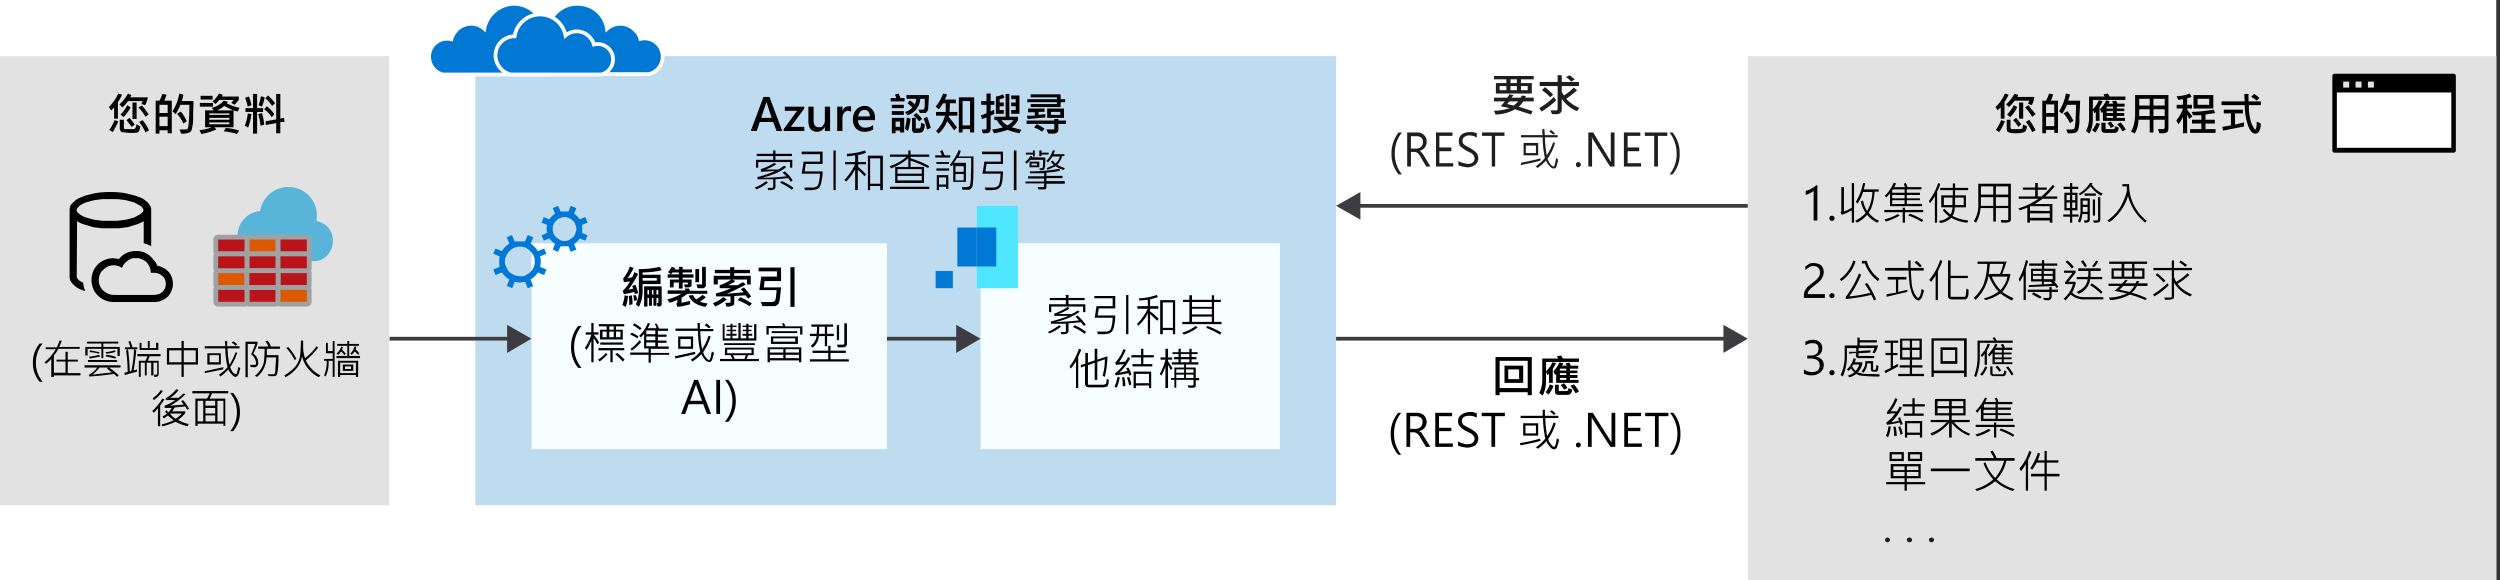 <svg xmlns="http://www.w3.org/2000/svg" xmlns:xlink="http://www.w3.org/1999/xlink" viewBox="0 0 668 155"><rect x="0" y="0" width="668" height="155" fill="#333333" stroke="none"/><defs><symbol id="a" viewBox="0 0 49.9 49.9"><path d="M19.5,39.9a12,12,0,0,0,13.7,9.9,11.9,11.9,0,0,0,10-11.9,16.4,16.4,0,0,0-.2-2.2,8.2,8.2,0,0,0,6.9-8.3c0-4.6-3.5-8.4-7.7-8.4H20.3A10.5,10.5,0,0,0,10.1,29.6,10.3,10.3,0,0,0,19.5,39.9Z" fill="#59b4d9"/><path d="M15,22a.9.9,0,0,0-1,1v5a.9.9,0,0,0,1,1H26a.9.9,0,0,0,1-1V23a.9.9,0,0,0-1-1Z" fill="#dd5900"/><path d="M26,28V23H15v5H26m0,2H15a2,2,0,0,1-2-2V23a2,2,0,0,1,2-2H26a2,2,0,0,1,2,2v5A2,2,0,0,1,26,30Z" fill="#a0a1a2"/><path d="M28,22a.9.9,0,0,0-1,1v5a.9.9,0,0,0,1,1H39a.9.9,0,0,0,1-1V23a.9.9,0,0,0-1-1Z" fill="#ba141a"/><path d="M39,28V23H28v5H39m0,2H28a2,2,0,0,1-2-2V23a2,2,0,0,1,2-2H39a2,2,0,0,1,2,2v5A2,2,0,0,1,39,30Z" fill="#a0a1a2"/><path d="M2,22a.9.9,0,0,0-1,1v5a.9.9,0,0,0,1,1H13a.9.9,0,0,0,1-1V23a.9.9,0,0,0-1-1Z" fill="#ba141a"/><path d="M13,28V23H2v5H13m0,2H2a2,2,0,0,1-2-2V23a2,2,0,0,1,2-2H13a2,2,0,0,1,2,2v5A2,2,0,0,1,13,30Z" fill="#a0a1a2"/><path d="M15,15a.9.9,0,0,0-1,1v5a.9.9,0,0,0,1,1H26a.9.9,0,0,0,1-1V16a.9.9,0,0,0-1-1Z" fill="#ba141a"/><path d="M26,21V16H15v5H26m0,2H15a2,2,0,0,1-2-2V16a2,2,0,0,1,2-2H26a2,2,0,0,1,2,2v5A2,2,0,0,1,26,23Z" fill="#a0a1a2"/><path d="M2,8A.9.9,0,0,0,1,9v5a.9.9,0,0,0,1,1H13a.9.9,0,0,0,1-1V9a.9.9,0,0,0-1-1Z" fill="#dd5900"/><path d="M13,14V9H2v5H13m0,2H2a2,2,0,0,1-2-2V9A2,2,0,0,1,2,7H13a2,2,0,0,1,2,2v5A2,2,0,0,1,13,16Z" fill="#a0a1a2"/><path d="M2,15a.9.9,0,0,0-1,1v5a.9.9,0,0,0,1,1H13a.9.9,0,0,0,1-1V16a.9.9,0,0,0-1-1Z" fill="#ba141a"/><path d="M13,21V16H2v5H13m0,2H2a2,2,0,0,1-2-2V16a2,2,0,0,1,2-2H13a2,2,0,0,1,2,2v5A2,2,0,0,1,13,23Z" fill="#a0a1a2"/><path d="M15,1a.9.9,0,0,0-1,1V7a.9.9,0,0,0,1,1H26a.9.9,0,0,0,1-1V2a.9.9,0,0,0-1-1Z" fill="#ba141a"/><path d="M26,7V2H15V7H26m0,2H15a2,2,0,0,1-2-2V2a2,2,0,0,1,2-2H26a2,2,0,0,1,2,2V7A2,2,0,0,1,26,9Z" fill="#a0a1a2"/><path d="M28,8a.9.9,0,0,0-1,1v5a.9.9,0,0,0,1,1H39a.9.9,0,0,0,1-1V9a.9.9,0,0,0-1-1Z" fill="#ba141a"/><path d="M39,14V9H28v5H39m0,2H28a2,2,0,0,1-2-2V9a2,2,0,0,1,2-2H39a2,2,0,0,1,2,2v5A2,2,0,0,1,39,16Z" fill="#a0a1a2"/><path d="M28,15a.9.9,0,0,0-1,1v5a.9.9,0,0,0,1,1H39a.9.9,0,0,0,1-1V16a.9.9,0,0,0-1-1Z" fill="#ba141a"/><path d="M39,21V16H28v5H39m0,2H28a2,2,0,0,1-2-2V16a2,2,0,0,1,2-2H39a2,2,0,0,1,2,2v5A2,2,0,0,1,39,23Z" fill="#a0a1a2"/><path d="M15,8a.9.9,0,0,0-1,1v5a.9.9,0,0,0,1,1H26a.9.9,0,0,0,1-1V9a.9.9,0,0,0-1-1Z" fill="#ba141a"/><path d="M26,14V9H15v5H26m0,2H15a2,2,0,0,1-2-2V9a2,2,0,0,1,2-2H26a2,2,0,0,1,2,2v5A2,2,0,0,1,26,16Z" fill="#a0a1a2"/><path d="M28,1a.9.9,0,0,0-1,1V7a.9.9,0,0,0,1,1H39a.9.9,0,0,0,1-1V2a.9.9,0,0,0-1-1Z" fill="#dd5900"/><path d="M39,7V2H28V7H39m0,2H28a2,2,0,0,1-2-2V2a2,2,0,0,1,2-2H39a2,2,0,0,1,2,2V7A2,2,0,0,1,39,9Z" fill="#a0a1a2"/><path d="M2,1A.9.9,0,0,0,1,2V7A.9.9,0,0,0,2,8H13a.9.9,0,0,0,1-1V2a.9.9,0,0,0-1-1Z" fill="#ba141a"/><path d="M13,7V2H2V7H13m0,2H2A2,2,0,0,1,0,7V2A2,2,0,0,1,2,0H13a2,2,0,0,1,2,2V7A2,2,0,0,1,13,9Z" fill="#a0a1a2"/></symbol></defs><title>OJ104467218</title><rect x="-1" width="668" height="155" fill="#fff"/><rect x="127" y="15" width="230" height="120" fill="#fff"/><rect x="127" y="15" width="230" height="120" fill="#0072c6" opacity="0.25" style="isolation:isolate"/><rect x="467" y="15" width="200" height="140" fill="#fff"/><rect x="467" y="15" width="200" height="140" fill="#3c3c41" opacity="0.15" style="isolation:isolate"/><rect x="-1" y="15" width="105" height="120" fill="#fff"/><rect x="-1" y="15" width="105" height="120" fill="#3c3c41" opacity="0.15" style="isolation:isolate"/><rect x="142" y="65" width="95" height="55" fill="#fff"/><rect x="142" y="65" width="95" height="55" fill="#50e6ff" opacity="0.05" style="isolation:isolate"/><rect x="262" y="65" width="80" height="55" fill="#fff"/><rect x="262" y="65" width="80" height="55" fill="#50e6ff" opacity="0.05" style="isolation:isolate"/><path d="M146.3,7.9a8,8,0,0,1,9.1-6.8,7.8,7.8,0,0,1,6.8,6.6,5.4,5.4,0,0,1,7.7.6h.1a5.3,5.3,0,0,1,1.1,2.1,4.8,4.8,0,0,1,5.8,3.5,4.8,4.8,0,0,1-3.5,5.9H145.2a6.1,6.1,0,0,1,1.1-12.1Z" fill="#fff"/><path d="M146.3,7.9a8,8,0,0,1,9.1-6.8,7.8,7.8,0,0,1,6.8,6.6,5.4,5.4,0,0,1,7.7.6h.1a5.3,5.3,0,0,1,1.1,2.1,4.8,4.8,0,0,1,5.8,3.5,4.8,4.8,0,0,1-3.5,5.9H145.2a6.1,6.1,0,0,1,1.1-12.1Z" fill="#0078d4"/><path d="M146.3,7.9a8,8,0,0,1,9.1-6.8,7.8,7.8,0,0,1,6.8,6.6,5.4,5.4,0,0,1,7.7.6h.1a5.3,5.3,0,0,1,1.1,2.1,4.8,4.8,0,0,1,5.8,3.5,4.8,4.8,0,0,1-3.5,5.9H145.2a6.1,6.1,0,0,1,1.1-12.1Z" fill="none" stroke="#fff" stroke-miterlimit="10"/><path d="M145.4,7.9a8.2,8.2,0,0,0-9.2-6.8,8.3,8.3,0,0,0-6.8,6.6,5.3,5.3,0,0,0-7.7.7h0a5.3,5.3,0,0,0-1.1,2.1,4.8,4.8,0,0,0-5.8,3.5,4.9,4.9,0,0,0,3.5,5.9h28.2a6.1,6.1,0,0,0-1.1-12.1Z" fill="#fff"/><path d="M145.4,7.9a8.2,8.2,0,0,0-9.2-6.8,8.3,8.3,0,0,0-6.8,6.6,5.3,5.3,0,0,0-7.7.7h0a5.3,5.3,0,0,0-1.1,2.1,4.8,4.8,0,0,0-5.8,3.5,4.9,4.9,0,0,0,3.5,5.9h28.2a6.1,6.1,0,0,0-1.1-12.1Z" fill="#0078d4"/><path d="M145.4,7.9a8.2,8.2,0,0,0-9.2-6.8,8.3,8.3,0,0,0-6.8,6.6,5.3,5.3,0,0,0-7.7.7h0a5.3,5.3,0,0,0-1.1,2.1,4.8,4.8,0,0,0-5.8,3.5,4.9,4.9,0,0,0,3.5,5.9h28.2a6.1,6.1,0,0,0-1.1-12.1Z" fill="none" stroke="#fff" stroke-miterlimit="10"/><path d="M137.5,9.7a6.9,6.9,0,0,1,13.6-.2,4.6,4.6,0,0,1,6.6.6h0a4,4,0,0,1,1,1.8,4.1,4.1,0,0,1,5,3,4.2,4.2,0,0,1-3,5H136.5a5.3,5.3,0,0,1-4.1-5.2A5.1,5.1,0,0,1,137.5,9.7Z" fill="#fff"/><path d="M137.5,9.7a6.9,6.9,0,0,1,13.6-.2,4.6,4.6,0,0,1,6.6.6h0a4,4,0,0,1,1,1.8,4.1,4.1,0,0,1,5,3,4.2,4.2,0,0,1-3,5H136.5a5.3,5.3,0,0,1-4.1-5.2A5.1,5.1,0,0,1,137.5,9.7Z" fill="#0078d4"/><path d="M137.5,9.7a6.9,6.9,0,0,1,13.6-.2,4.6,4.6,0,0,1,6.6.6h0a4,4,0,0,1,1,1.8,4.1,4.1,0,0,1,5,3,4.2,4.2,0,0,1-3,5H136.5a5.3,5.3,0,0,1-4.1-5.2A5.1,5.1,0,0,1,137.5,9.7Z" fill="none" stroke="#fff" stroke-miterlimit="10"/><line x1="467" y1="55" x2="362.4" y2="55" fill="none" stroke="#3c3c41" stroke-miterlimit="10"/><polygon points="363.5 51.3 357 55 363.5 58.7 363.5 51.3" fill="#3c3c41"/><line x1="461.6" y1="90.5" x2="357" y2="90.5" fill="none" stroke="#3c3c41" stroke-miterlimit="10"/><polygon points="460.5 86.8 467 90.5 460.5 94.3 460.5 86.8" fill="#3c3c41"/><line x1="136.6" y1="90.5" x2="104.1" y2="90.5" fill="none" stroke="#3c3c41" stroke-miterlimit="10"/><polygon points="135.5 86.8 142 90.5 135.5 94.3 135.5 86.8" fill="#3c3c41"/><line x1="256.6" y1="90.5" x2="237" y2="90.5" fill="none" stroke="#3c3c41" stroke-miterlimit="10"/><polygon points="255.5 86.8 262 90.5 255.5 94.3 255.5 86.8" fill="#3c3c41"/><path d="M20.5,73.9a.6.6,0,0,0,.2.5l.4.5.6.4.5.2a8.6,8.6,0,0,0,.6,2.3l-1.4-.5a6.7,6.7,0,0,1-1.4-.9,5.2,5.2,0,0,1-1-1.1,2.3,2.3,0,0,1-.4-1.4V56.2a3.2,3.2,0,0,1,.3-1.4,4.7,4.7,0,0,1,1-1,3.8,3.8,0,0,1,1.3-.9l1.5-.6,1.5-.4,1.3-.3a26.2,26.2,0,0,1,7.9,0l1.3.3,1.5.4,1.6.6a5.1,5.1,0,0,1,1.3.9,2.8,2.8,0,0,1,.9,1,2.3,2.3,0,0,1,.4,1.4v9.6a7,7,0,0,0-2-.8V59.1a8.8,8.8,0,0,1-2,.9l-2.3.7-2.4.3H27.2l-2.3-.3L22.6,60a7.2,7.2,0,0,1-2-.9Zm8.9-20.7h-2l-2.3.3-2.2.6a7.7,7.7,0,0,0-1.8,1l-.4.5a.8.8,0,0,0,0,1.1l.4.4a7.7,7.7,0,0,0,1.8,1l2.2.6,2.3.3h4l2.3-.3,2.2-.6,1.8-1c.1-.2.3-.3.4-.4a.8.8,0,0,0,0-1.1l-.4-.5-1.8-1-2.2-.6-2.3-.3ZM42,71a4.9,4.9,0,0,1,1.7.6,4.1,4.1,0,0,1,1.3,1,3.8,3.8,0,0,1,.9,1.5,4.7,4.7,0,0,1,.3,1.7,4.1,4.1,0,0,1-.4,1.9,4.4,4.4,0,0,1-1,1.6,5.4,5.4,0,0,1-1.6,1,4.3,4.3,0,0,1-1.9.4H30.4A5.9,5.9,0,0,1,26.2,79a5,5,0,0,1-1.3-1.9,6.1,6.1,0,0,1,0-4.6,5.7,5.7,0,0,1,3.2-3.1,5.9,5.9,0,0,1,2.3-.4l1.4.2a5.3,5.3,0,0,1,2-1.6,6.4,6.4,0,0,1,4.3-.3A5.6,5.6,0,0,1,41,69.4,3.9,3.9,0,0,1,42,71Zm-.7,7.8,1.2-.2.9-.6a3,3,0,0,0,.1-4.2h-.1a1.8,1.8,0,0,0-.9-.6,2.7,2.7,0,0,0-1.2-.3h-1a3.7,3.7,0,0,0-.3-1.5,5.7,5.7,0,0,0-.8-1.3,3.5,3.5,0,0,0-1.3-.8,2.2,2.2,0,0,0-1.6-.3,2.5,2.5,0,0,0-1.2.1,3.3,3.3,0,0,0-1,.6,3.6,3.6,0,0,0-1.5,1.9,3.8,3.8,0,0,0-5,.5,2.7,2.7,0,0,0-.9,1.2,4.2,4.2,0,0,0,0,3.1,4.2,4.2,0,0,0,3.7,2.4Z"/><use width="49.9" height="49.94" transform="matrix(0.64, 0, 0, -0.64, 57.02, 81.94)" xlink:href="#a"/><rect x="624.4" y="24" width="30.5" height="16.45" fill="#fff"/><path d="M656.2,20.3a.6.6,0,0,0-.5-.6H623.8a.6.6,0,0,0-.6.6h0V40.2a.6.6,0,0,0,.6.6h31.9a.6.6,0,0,0,.5-.6Zm-28.5,3.1h-1.6V21.8h1.6Zm3.3,0h-1.6V21.8H631Zm3.3,0h-1.6V21.8h1.6Zm-9.9,1.3H655V39.5H624.4Z"/><path d="M145.3,64.3l-.6-1.4,1.5-.7a3.7,3.7,0,0,1,0-2.1l-1.5-.6.6-1.5,1.5.6a5.4,5.4,0,0,1,1.5-1.5l-.6-1.5,1.4-.6.7,1.5h2.1l.6-1.5,1.5.6-.6,1.5a5.4,5.4,0,0,1,1.5,1.5l1.5-.6.6,1.5-1.5.6a7.4,7.4,0,0,1,0,2.1l1.5.7-.6,1.4-1.5-.6a5.4,5.4,0,0,1-1.5,1.5l.6,1.5-1.5.6-.6-1.5h-2.1l-.7,1.5-1.4-.6.6-1.5a8,8,0,0,1-1.5-1.5Zm6.8-.2,1-.7a2.1,2.1,0,0,0,.6-1,2.7,2.7,0,0,0,.3-1.2,2.4,2.4,0,0,0-.3-1.2,1.7,1.7,0,0,0-.6-1,3,3,0,0,0-1-.7,2.8,2.8,0,0,0-1.3-.3,2.7,2.7,0,0,0-1.2.3,2.3,2.3,0,0,0-1,.7,2.6,2.6,0,0,0-.7,1,2.3,2.3,0,0,0-.2,1.2,2.5,2.5,0,0,0,.2,1.2,3.6,3.6,0,0,0,.7,1l1,.7a2.7,2.7,0,0,0,1.2.3,2.8,2.8,0,0,0,1.3-.3Zm-18.6,4.4-1.7-.7.6-1.4,1.7.7a6.4,6.4,0,0,1,2-2l-.7-1.7,1.4-.6.7,1.7h2.8l.7-1.7,1.5.6-.7,1.7a6.1,6.1,0,0,1,1.9,2l1.7-.7.6,1.4-1.7.7a5,5,0,0,1,0,2.8l1.7.7-.6,1.5-1.7-.7a5.2,5.2,0,0,1-2,1.9l.8,1.7L141,77l-.7-1.7-1.4.2-1.4-.2-.6,1.7-1.5-.6.7-1.7a7.3,7.3,0,0,1-2-1.9l-1.7.7-.6-1.5,1.7-.7a6.1,6.1,0,0,1-.1-1.4A7.1,7.1,0,0,1,133.5,68.5Zm7,5a5,5,0,0,0,1.2-.8,3.8,3.8,0,0,0,.9-1.3,4,4,0,0,0,.3-1.5,4.1,4.1,0,0,0-.3-1.6,5.3,5.3,0,0,0-2.1-2.1,4.1,4.1,0,0,0-1.6-.3,4,4,0,0,0-1.5.3,3.8,3.8,0,0,0-1.3.9,5,5,0,0,0-.8,1.2,3.2,3.2,0,0,0,0,3.1,5.7,5.7,0,0,0,.8,1.3,5.7,5.7,0,0,0,1.3.8,4,4,0,0,0,1.5.3,3,3,0,0,0,1.6-.2Z" fill="#0078d7"/><path d="M272,55H261V77h11Z" fill="#50e6ff"/><path d="M261,60.8h-5.2V71.2H261Z" fill="#0078d4"/><path d="M266.2,60.8H261V71.2h5.2Z" fill="#0078d4"/><path d="M254.6,72.4H250V77h4.6Z" fill="#0078d4"/><path d="M32.6,25.3a10.3,10.3,0,0,1-1.1,2v4.4h-1v-3l-.8.8-.6-.9A11.9,11.9,0,0,0,31.6,25Zm-1,7.1a15.4,15.4,0,0,1-1.5,2.9l-.9-.6a10.1,10.1,0,0,0,1.4-2.6ZM39.5,26a7.3,7.3,0,0,1-.7,2.1l-1-.3.3-.8H34.2a8.6,8.6,0,0,1-1.5,1.7l-.8-.8A10.5,10.5,0,0,0,34.2,25l.9.4a1.6,1.6,0,0,1-.3.6Zm-2,7.8a6.8,6.8,0,0,1-.4,1.3c-.1.2-.4.3-.7.4h-2l-1.9-.2a1.4,1.4,0,0,1-.5-1.2V32h1.1v2.2c0,.1.1.3.2.3h2.5c.2-.1.4-.2.4-.3a4.1,4.1,0,0,0,.3-1Zm-2.6-5.1A11.7,11.7,0,0,1,33,31.3l-.8-.7A9,9,0,0,0,34,28.1ZM36,33.3l-.8.6-1.4-1.8.8-.6A15,15,0,0,1,36,33.3Zm.5-1.5H35.4V27.4h1.1Zm3.2-1.2-.8.6A15,15,0,0,0,37,28.7l.9-.5A13.7,13.7,0,0,1,39.7,30.6Zm.1,4.2-.9.6a16.1,16.1,0,0,0-1.7-2.8l.9-.5A12.4,12.4,0,0,1,39.8,34.8Z"/><path d="M45.9,35.6H44.8v-.8H42.6v.9h-1V26.9h1a9.8,9.8,0,0,0,.8-1.8l1.1.2c-.1.3-.3.9-.6,1.6h2Zm-1.1-5.4V28H42.6v2.2Zm0,3.5V31.2H42.6v2.5ZM51.7,27c0,1.1-.1,2.6-.1,4.5a10.8,10.8,0,0,1-.4,3.2,1.1,1.1,0,0,1-.6.7,5.1,5.1,0,0,1-2.2.3L48,34.6h1.6a.6.6,0,0,0,.5-.2c.2-.1.3-1,.4-2.6s.1-2.9.1-3.8H48.2a11.7,11.7,0,0,1-1.3,2.5l-.8-.8A12.1,12.1,0,0,0,47.9,25l1.1.3c-.1.4-.2,1-.4,1.7Zm-1.8,5.4L49,33a10.6,10.6,0,0,0-1.7-2.6l1-.6A9.6,9.6,0,0,1,49.9,32.4Z"/><path d="M64,28.8l-.5,1-1.1-.3V34H57.3l.5.6a17.3,17.3,0,0,1-4,1.2l-.5-1a13.2,13.2,0,0,0,3.3-.8H54.8V29.5h2.3l-.5-.7a6,6,0,0,0,3.2-1.9l1.1.3-.3.4A12.2,12.2,0,0,0,64,28.8Zm-7.1-.3H53.4v-1h3.5Zm-.1-1.9H53.6v-1h3.2Zm4.5,4.1v-.4H55.9v.4Zm0,1.3v-.5H55.9V32Zm0,1.2v-.5H55.9v.5Zm2.5-6.5L62.7,28l-.9-.5.6-.8H58.6l-1,1.1-.8-.7A7.4,7.4,0,0,0,58.5,25l1,.3c0,.2-.1.3-.2.5h4.5Zm-1.5,2.8-2.4-1.2A6.9,6.9,0,0,1,58,29.5Zm1.6,5.4-.6.9a16.7,16.7,0,0,0-3.5-.7l.5-.9A13.5,13.5,0,0,1,63.9,34.9Z"/><path d="M67.2,30.5a17.2,17.2,0,0,1-.9,3.6l-.9-.5a11.4,11.4,0,0,0,.8-3.3Zm0-2.4-1,.4a21.7,21.7,0,0,0-.7-2.4l1-.3A15.5,15.5,0,0,1,67.2,28.1Zm3.1,1.8H68.7v5.8H67.6V29.9h-2v-1h2V25.1h1.1v3.8h1.6Zm.3,3.4-1,.3a13.1,13.1,0,0,0-.6-3.1l1-.3A14.2,14.2,0,0,1,70.6,33.3Zm.1-7.3a10.3,10.3,0,0,1-.7,2.5l-.9-.4a10.5,10.5,0,0,0,.6-2.4Zm2.6,4.5-.7.8a7.7,7.7,0,0,0-2-2.1l.7-.8A9.7,9.7,0,0,1,73.3,30.5Zm.2-2.9-.8.7a8.1,8.1,0,0,0-1.8-2l.7-.8A12,12,0,0,1,73.5,27.6Zm2.5,5H74.9v3H73.8V32.9l-2.8.5v-1l2.8-.5V25.1h1.1v6.6l1-.2Z"/><path d="M209,35h-1.5l-.9-2.4H203l-.8,2.4h-1.6l3.4-9.1h1.6Zm-2.8-3.5L205,27.9a6.4,6.4,0,0,1-.2-.7h0c-.1.2-.1.5-.2.6l-1.2,3.7Z"/><path d="M214.9,35h-5.5v-.5l3.6-4.9h-3.3V28.5h5.2V29l-3.6,4.9h3.6Z"/><path d="M221.8,35h-1.4V34h-.1a2.1,2.1,0,0,1-2,1.2c-1.5,0-2.3-1-2.3-2.8V28.5h1.4v3.7c0,1.2.5,1.8,1.4,1.8s.9-.1,1.1-.5a1.7,1.7,0,0,0,.5-1.3V28.5h1.4Z"/><path d="M227.4,29.8l-.8-.2a1.4,1.4,0,0,0-1.1.6,2.5,2.5,0,0,0-.4,1.6V35h-1.4V28.5h1.4v1.3h0a1.7,1.7,0,0,1,1.7-1.4h.6Z"/><path d="M233.8,32.1h-4.5a1.8,1.8,0,0,0,2,2,3.1,3.1,0,0,0,2-.7v1.2a4.1,4.1,0,0,1-2.3.6,3,3,0,0,1-2.3-.9,3.7,3.7,0,0,1-.8-2.5,3.7,3.7,0,0,1,.9-2.5,3,3,0,0,1,2.2-1,2.4,2.4,0,0,1,2,.9,3.2,3.2,0,0,1,.8,2.3Zm-1.4-1a1.7,1.7,0,0,0-.4-1.3,1.2,1.2,0,0,0-1-.4,1.4,1.4,0,0,0-1.1.4,3.1,3.1,0,0,0-.6,1.3Z"/><path d="M241.7,27.1H238v-.9h1.5a3.6,3.6,0,0,0-.4-.9l1-.3.5,1.2h1.1Zm-.2,1.8h-3.2V28h3.2Zm0,1.8h-3.2v-1h3.2Zm.1,4.7h-1.1v-.5h-1.2v.7h-1V31.5h3.3Zm-1.1-1.5V32.5h-1.2v1.4Zm2.8-2.2a16,16,0,0,1-.7,3.3l-.8-.6a20.8,20.8,0,0,0,.5-3Zm4.9-6.3c0,.8-.1,1.7-.1,2.5a11.4,11.4,0,0,0-.1,1.5l-.3.4c-.1.2-.3.3-.4.4h-1.5l-.4-.9h1.2c.2,0,.3-.2.4-.4s.1-1,.1-2.5h-1.2a4.9,4.9,0,0,1-3.4,4.4l-.7-.9a3.7,3.7,0,0,0,2-1.2l-1.3-1.1.6-.8a6.9,6.9,0,0,1,1.3,1.1,3.3,3.3,0,0,0,.4-1.5h-2.6v-1Zm-1.1,7.8a4.4,4.4,0,0,1-.2,1.3,1.6,1.6,0,0,1-.5.8,2.9,2.9,0,0,1-1.2.2h-.9c-.2,0-.3-.1-.4-.3a.8.8,0,0,1-.2-.5V31.5h1v2.8h1.1c.1,0,.1-.2.2-.5s.1-.6.1-1Zm-.7-1.4-.8.6-1.5-1.6.7-.6A6.1,6.1,0,0,1,246.4,31.8Zm2.3,2.4-1,.4a16.1,16.1,0,0,0-.9-2.9l.9-.5A21.1,21.1,0,0,1,248.7,34.2Z"/><path d="M255.8,30.9h-2.2c0,.2-.1.3-.1.4a20.1,20.1,0,0,1,2.2,2.8l-.8.7a25,25,0,0,0-1.8-2.4,9.2,9.2,0,0,1-2.3,3.3l-.7-.7a8.8,8.8,0,0,0,2.4-4.1h-2.4v-1h2.6V27.6H252l-1.1,1.6-.9-.7a11.3,11.3,0,0,0,2-3.5l1,.2a3.5,3.5,0,0,1-.6,1.4h3v1h-1.6a21.1,21.1,0,0,1-.1,2.3h2.1Zm4.5,4.5h-1.1v-.9h-2v.9h-1V26h4.1Zm-1.1-1.9V27h-2v6.5Z"/><path d="M265.7,30.4l-1,.5v3.6c0,.7-.4,1.1-1.2,1.1h-.9l-.3-1h.5c.4,0,.7,0,.7-.1s.1-.1.1-.2V31.4l-1.2.4-.3-1a4.5,4.5,0,0,0,1.5-.6V28h-1.4V27h1.4V25h1.1v2h1v1h-1v1.8l.9-.5Zm7.2,4.3-.5.9a16.8,16.8,0,0,1-3.2-.9,19,19,0,0,1-3.6.9l-.5-1A13.6,13.6,0,0,0,268,34a4.9,4.9,0,0,1-1.6-1.9h-.7v-.9h3V25.1h1v6.1H272v.9a5.2,5.2,0,0,1-1.7,1.9Zm-4.5-8.6-1.3.5v.8h1.1v1h-1.1v1h1.1v1h-2.1V25.8a6,6,0,0,0,1.9-.6Zm2.4,6h-3.2a4.4,4.4,0,0,0,1.6,1.4A5.2,5.2,0,0,0,270.8,32.1Zm1.6-1.7h-2.2v-1h1.2v-1h-1.2v-1h1.2v-.9h-1.2v-1h2.2Z"/><path d="M282.8,32.2h2v.9h-2v1.3a1.3,1.3,0,0,1-.3,1,2.2,2.2,0,0,1-1.4.3h-1l-.5-1.1h2c.1,0,.1-.1.1-.3V33.1h-7.4v-.9h7.4v-.4h1.1Zm-3.5-.8-4.7.4-.2-.9h2.1v-.9h-1.8V29h4.4v.9h-1.6v.8l1.8-.2Zm5.3-4.1h-1.2v1.3h-8v-.8h7v-.5h-7.9v-.8h7.9V26h-7v-.8h8v1.3h1.2Zm-5.5,7.1-.7.8a5.3,5.3,0,0,0-2.1-1.1l.7-.9A9.7,9.7,0,0,1,279.1,34.4Zm.7-5.4h4.5v2.5h-4.5Zm3.5.9h-2.5v.8h2.5Z"/><path d="M167.8,79.1a11.4,11.4,0,0,1-.6,2.9l-.9-.5a11,11,0,0,0,.6-2.6Zm2.7-.8-.9.3c0-.2-.1-.4-.1-.6a23,23,0,0,1-2.8.6l-.3-.9a8.6,8.6,0,0,0,1.9-2.5l-1.6.2-.2-1a9.6,9.6,0,0,0,1.8-3.2l1,.4a13.8,13.8,0,0,1-1.6,2.7l1.2-.2a9.8,9.8,0,0,0,.6-1.4l1,.5a25.7,25.7,0,0,1-2.6,4.2l1.3-.3-.3-.7.9-.3A11.1,11.1,0,0,1,170.5,78.3Zm-1.5,3-.9.2a10,10,0,0,0-.1-2.4l.8-.2A9.7,9.7,0,0,1,169,81.3Zm1.2-1.1-.8.2a6.8,6.8,0,0,0-.2-1.5h.7A3.2,3.2,0,0,1,170.2,80.2Zm6.6-8a22.3,22.3,0,0,1-5.1.6v.6h4.8v2.5h-4.8v1.5a9,9,0,0,1-1,4.6l-.8-.7a9.1,9.1,0,0,0,.8-4.5V71.9a24,24,0,0,0,5.6-.6ZM175.5,75v-.7h-3.8V75Zm1.3,6.2c0,.5-.3.7-.9.7h-.2l-.2-.9c.2,0,.4-.1.4-.2V79.6h-.5v2.1h-.8V79.6h-.4v2.1h-.8V79.6H173v2.3h-.9V76.5h4.7Zm-3.4-2.5V77.5H173v1.2Zm1.2,0V77.5h-.4v1.2Zm1.3,0V77.5h-.5v1.2Z"/><path d="M189,78.5h-5.3l-1.6,1.1v1.3l2.3-.5v.9a18.7,18.7,0,0,1-3.4.7l-.3-.9c.2-.1.3-.2.3-.4v-.6a10.2,10.2,0,0,1-2.1.8l-.6-.9a13.7,13.7,0,0,0,3.8-1.5h-3.7v-.9h4.8c-.1-.1-.1-.3-.3-.5h1.2l.3.6H189Zm-3.7-4.3h-2.9v.5h2.4v1.4a.5.5,0,0,1-.3.5c-.1.2-.6.2-1.5.2l-.2-.8h.9c.1,0,.1,0,.1-.2v-.3h-1.4v1.6h-1V75.5H180v1.3h-1V74.7h2.4v-.5h-3v-.9h3v-.5h-1.7l-.4.5-.8-.6a7.1,7.1,0,0,0,1-1.4l.9.3a.5.5,0,0,1-.2.4h1.2v-.7h1V72h2.5v.8h-2.5v.5h2.9Zm3.8,6.9-.6.9q-3.5-.6-4.5-3l1.1-.2A9.4,9.4,0,0,0,186,80a8.8,8.8,0,0,0,1.7-1.2l.9.6a7.4,7.4,0,0,1-1.6,1.2A10.4,10.4,0,0,0,189.1,81.1Zm-2.3-5.7h-1V71.9h1Zm1.8.7a.7.7,0,0,1-.1.5l-.4.4h-1.7l-.3-1h1.4c.1,0,.1-.1.1-.2V71.3h1Z"/><path d="M194.2,80a12.7,12.7,0,0,1-3.1,1.9l-.6-.9a9.9,9.9,0,0,0,2.8-1.6Zm6.4-4h-1V74.7h-7.8V76h-1.1V73.7h4.4V73H191v-.9h4.1v-.7h1.1v.7h4.2V73h-4.2v.7h4.4Zm.1,3.2-.8.6-.7-.9-3,.2v1.7c0,.4-.1.7-.3.8a3.1,3.1,0,0,1-1.8.3l-.3-1h1.3c0-.1.1-.1.1-.3V79.2h-3.9v-.8a21.2,21.2,0,0,0,4-1.4h-3v-.8a10.5,10.5,0,0,0,3.2-1.6l1,.5a11.8,11.8,0,0,1-1.9,1.1h2.5l1.4-.8.8.6c-1.8,1-3.5,1.8-5.1,2.5l4.5-.4a6,6,0,0,0-.8-.8l.9-.5A25.7,25.7,0,0,1,200.7,79.2Zm.2,1.9-.6.7a19.1,19.1,0,0,0-3.2-1.6l.7-.8A18,18,0,0,1,200.9,81.1Z"/><path d="M208.7,76.8c-.1,1.1-.2,2-.3,2.8a6.1,6.1,0,0,1-.3,1.4,1.2,1.2,0,0,1-.5.5.9.9,0,0,1-.7.3h-3.2l-.4-1.1h2.9a1,1,0,0,0,1-.6,16.4,16.4,0,0,0,.3-2.6h-4.6l.5-3.6h4.2V72.5h-4.9v-1h6v3.6h-4.4l-.2,1.7Zm3.6,5.2h-1.1V71.4h1.1Z"/><path d="M205.2,48.8a12.7,12.7,0,0,1-3.1,1.8l-.4-.5a10.3,10.3,0,0,0,3-1.7Zm6.5-4h-.6V43.3h-8.5v1.5H202V42.7h4.6v-1h-4.4v-.6h4.4v-.9h.6v.9h4.4v.6h-4.4v1h4.5Zm.1,3.4-.5.4a8.6,8.6,0,0,0-.7-1l-3.4.3v2c0,.6-.4.9-1.3.9h-.6l-.2-.6h1.3c.1-.1.2-.2.2-.3V47.9h-4.2v-.6a26,26,0,0,0,4.7-1.6l-3.8.2v-.7a14.9,14.9,0,0,0,3.6-1.7l.5.4a11.2,11.2,0,0,1-2.9,1.4H208l.6-.4.9-.6.6.3c-1.3,1.2-3.4,2.1-6.4,2.9a53.3,53.3,0,0,0,6.4-.4l-1-1,.6-.3A9.5,9.5,0,0,1,211.8,48.2Zm.2,2-.4.5a19.3,19.3,0,0,0-3.2-1.9l.5-.4A14.1,14.1,0,0,1,212,50.2Z"/><path d="M219.8,45.8a12.4,12.4,0,0,1-.3,2.7,3.7,3.7,0,0,1-.6,1.6,1.8,1.8,0,0,1-.8.5,6.4,6.4,0,0,1-2,.2h-1l-.2-.7h2.6l.6-.2c.2-.2.4-.3.5-.5a5,5,0,0,0,.3-1.2,9.9,9.9,0,0,0,.2-1.8h-4.9c.2-1.1.4-2.1.5-3.2h4.4v-2h-4.9v-.7h5.6v3.3h-4.5l-.3,2Zm3.5,5h-.6V40.2h.6Z"/><path d="M231.4,46.6l-.4.5a14.1,14.1,0,0,0-1.8-1.7v5.4h-.7V45.2a12.2,12.2,0,0,1-2.4,3.3l-.5-.4a16.2,16.2,0,0,0,2.9-4.2h-2.7v-.6h2.7V41.5l-2.2.3v-.7a17.1,17.1,0,0,0,4.8-.9l.3.6a7.6,7.6,0,0,1-2.1.6v1.9h2.1v.6h-2.1v.7A15.8,15.8,0,0,1,231.4,46.6Zm4.5,4.2h-.7V49.7h-2.7v1.1h-.6V41.6h4Zm-.7-1.7V42.3h-2.7v6.8Z"/><path d="M248.3,44.4l-.3.5a34.9,34.9,0,0,0-4.7-2v1.7h3.6v4.3h-7.7V44.6h3.5V42.3a16.8,16.8,0,0,1-4.6,2.7l-.4-.6a12,12,0,0,0,4.5-2.5h-4.4v-.6h4.9V40.2h.6v1.1h5v.6h-5v.4A25.9,25.9,0,0,1,248.3,44.4Zm0,6.1H237.8v-.6h10.5Zm-2-4.1V45.2h-6.5v1.2Zm0,1.8V47h-6.5v1.2Z"/><path d="M253.9,42.1h-4v-.6h1.8l-.5-1.1.6-.3.6,1.4h1.5Zm-.3,1.7h-3.4v-.5h3.4Zm0,1.8h-3.4V45h3.4Zm-.2,4.9h-.6v-.6h-1.9v.9h-.6v-4h3.1Zm-.6-1.2V47.4h-1.9v1.9Zm7.3-7.5v4.8a28,28,0,0,1-.2,2.9,1.5,1.5,0,0,1-.3.7,1.2,1.2,0,0,1-.7.5h-1.7l-.2-.7h.8a2,2,0,0,0,1.1-.2c.2-.1.3-.2.3-.4a8.3,8.3,0,0,0,.2-2.5c.1-1.6.1-3.1.1-4.7h-3.8a5.1,5.1,0,0,1-.9,1.3h3.3v5.1h-3.4V43.9l-.4.5-.5-.3a20,20,0,0,0,2.4-4l.5.2a4.7,4.7,0,0,1-.6,1.5Zm-2.6,4.1V44.4h-2.2v1.5Zm0,2.3V46.5h-2.2v1.7Z"/><path d="M268,45.8a24.5,24.5,0,0,1-.2,2.7c-.2.9-.4,1.4-.7,1.6a1.5,1.5,0,0,1-.7.5,6.7,6.7,0,0,1-2.1.2h-.9l-.3-.7h2.7l.6-.2c.2-.2.4-.3.5-.5a5,5,0,0,0,.3-1.2c.1-.5.1-1.2.2-1.8h-4.9c.2-1.1.4-2.1.5-3.2h4.4v-2h-5v-.7H268v3.3h-4.4l-.3,2Zm3.6,5h-.7V40.2h.7Z"/><path d="M279.3,42.1a16.3,16.3,0,0,1-.1,2.5c-.1.6-.3.9-.9.9h-.4l-.2-.5h.5l.4-.2a7.7,7.7,0,0,0,.1-2.1h-3.4a4.7,4.7,0,0,1-1,1l-.4-.4a5.2,5.2,0,0,0,1.4-1.6h.5l-.2.3Zm5.2,7h-4.9v.8a.8.8,0,0,1-.3.7h-1.8l-.3-.6h1.6a.5.5,0,0,0,.2-.4v-.6h-5v-.5h5v-.8h-4.3v-.6H279v-.8h-3.7l-.2-.5a41.5,41.5,0,0,0,7.9-.7l.3.5a17.4,17.4,0,0,1-3.7.5v.9h4.3v.6h-4.3v.8h4.9Zm-8-7.3H276v-.5h-1.9v-.5H276v-.6h.5Zm1.2,2.9h-2.6V43.2h2.6Zm-.6-.5v-.5h-1.5v.5Zm3.1-2.9h-1.9v.4h-.6V40.2h.6v.6h1.9Zm4.3,3.6-.2.5a4.7,4.7,0,0,1-2.2-1l-2.2,1-.2-.5,1.9-.8a3.1,3.1,0,0,1-.8-1l.5-.2.7.8a3.3,3.3,0,0,0,1.2-1.9h-2a7.4,7.4,0,0,1-1.2,1.6l-.4-.4a7,7,0,0,0,1.7-2.8h.6l-.4,1h2.9v.5h-.6a5.2,5.2,0,0,1-1.3,2.3A7,7,0,0,0,284.5,44.9Z"/><path d="M409.8,21.2h-3.4v1h2.9V25h-9.6V22.2h2.8v-1h-3.3v-.9h10.6Zm0,5.9H407a5.3,5.3,0,0,1-1.2,1.4l3.7,1.2-.4.9-4.3-1.4a10.8,10.8,0,0,1-5.2,1.4l-.4-1a14.6,14.6,0,0,0,4.2-.7l-2.4-.5,1.1-1.3h-2.9v-1h3.5a4.7,4.7,0,0,0,.6-.9l1.1.2-.5.7h2.4l.4-.6,1,.2a.8.8,0,0,1-.2.4h2.3Zm-7.3-3V23h-1.8v1.1Zm3.2,3h-2.4l-.6.7,1.8.4Zm-.4-4.9v-1h-1.7v1Zm0,1.9V23h-1.7v1.1Zm2.9,0V23h-1.8v1.1Z" fill="#1e1e1e"/><path d="M415.8,26.8a20.4,20.4,0,0,1-3.9,3l-.6-.9a20.1,20.1,0,0,0,3.9-3Zm6.2,2-.6.9a8.8,8.8,0,0,1-4.1-3.3v2.9a1.1,1.1,0,0,1-.3.8,1.3,1.3,0,0,1-.9.4h-1.4l-.4-1h1.5c.3,0,.4-.2.4-.5V23h-4.8V21.9h4.8V20.1h1.1v1.8h4.6V23h-4.6v1.5a5.3,5.3,0,0,0,.6,1,14.8,14.8,0,0,0,2.6-2.1l.9.7a26.7,26.7,0,0,1-2.9,2.3A8.9,8.9,0,0,0,422,28.8Zm-7-3.5-.8.7a10.8,10.8,0,0,0-2.2-1.9l.8-.8A13.7,13.7,0,0,1,415,25.3Zm5.8-4.1-1,.6a5.3,5.3,0,0,0-1.4-1.2l1-.5Z" fill="#1e1e1e"/><path d="M373.7,46.6a8.5,8.5,0,0,1-1.9-5.5,9.1,9.1,0,0,1,1.9-5.7h.9a8.6,8.6,0,0,0-1.9,5.6,8.5,8.5,0,0,0,1.9,5.6Z" fill="#1e1e1e"/><path d="M382.2,44.5h-1.1L379.6,42a3.8,3.8,0,0,0-.8-1.1,1.6,1.6,0,0,0-.9-.3H377v3.9h-1V35.4h2.6a2.4,2.4,0,0,1,1.9.7,2.1,2.1,0,0,1,.7,1.7,2.4,2.4,0,0,1-1.9,2.5h0c.3.1.4.3.6.5s.4.5.7,1ZM377,36.4v3.3h1.4a1.7,1.7,0,0,0,1.3-.5,1.4,1.4,0,0,0,.5-1.3,1.4,1.4,0,0,0-.4-1.1,2,2,0,0,0-1.4-.4Z" fill="#1e1e1e"/><path d="M388.3,44.5h-4.6V35.4h4.4v.9h-3.5v3.1h3.2v1h-3.2v3.2h3.7Z" fill="#1e1e1e"/><path d="M389.7,43a2.8,2.8,0,0,0,1.1.5l1.3.3c1.2,0,1.9-.5,1.9-1.5a1.9,1.9,0,0,0-.2-.7l-.5-.6-1.4-.7a8.4,8.4,0,0,1-1.8-1.3,2.8,2.8,0,0,1-.3-1.3,2.2,2.2,0,0,1,.8-1.8,3.8,3.8,0,0,1,2.2-.6,3.9,3.9,0,0,1,1.8.3v1.2a3.2,3.2,0,0,0-2-.6,1.8,1.8,0,0,0-1.3.4,1,1,0,0,0-.5,1,1.5,1.5,0,0,0,.1.7l.5.5,1.3.7a10.6,10.6,0,0,1,1.8,1.3,2.7,2.7,0,0,1,.5,1.4,2.2,2.2,0,0,1-.8,1.8,3.3,3.3,0,0,1-2.3.7l-1.2-.2-1-.3Z" fill="#1e1e1e"/><path d="M402,36.3h-2.5v8.2h-.9V36.3H396v-.9h6Z" fill="#1e1e1e"/><path d="M411.6,42.9c-1.6.5-3.3.8-5.2,1.2v-.6c1.8-.4,3.6-.7,5.2-1.2Zm4.7-.3A3.9,3.9,0,0,1,416,44a1.5,1.5,0,0,1-.5,1h-.4c-.4,0-.7-.2-1.1-.7a3.7,3.7,0,0,1-.9-1.4,14.3,14.3,0,0,1-2.3,2l-.4-.5a10.3,10.3,0,0,0,2.4-2.2,26.4,26.4,0,0,1-.6-5.5h-5.8v-.6h5.8a7.1,7.1,0,0,1-.1-1.6h.6a6.2,6.2,0,0,0,.1,1.6h3.4v.6h-3.4a32.2,32.2,0,0,0,.5,4.8A15.2,15.2,0,0,0,415,38l.5.2a13.6,13.6,0,0,1-2,4.2,5.3,5.3,0,0,0,.8,1.5c.3.4.6.6.8.6a.1.1,0,0,0,.1-.1c.1,0,.2-.3.3-.7s.2-.9.3-1.5ZM411,41.5h-3.9V38.2H411Zm-.6-.6v-2h-2.7v2Zm5.1-5.2-.4.3a5.9,5.9,0,0,0-1.1-.8l.4-.5A5,5,0,0,1,415.5,35.7Z" fill="#1e1e1e"/><path d="M421.1,44c0-.2,0-.4.2-.5a.5.5,0,0,1,.4-.2l.5.2a.8.8,0,0,1,.2.5c0,.2-.1.3-.2.5l-.5.2a.5.5,0,0,1-.4-.2A.6.6,0,0,1,421.1,44Z" fill="#1e1e1e"/><path d="M431.4,44.5h-1.2l-4.6-7.3a1.4,1.4,0,0,1-.2-.6h-.1a3.8,3.8,0,0,1,.1,1.3v6.6h-1V35.4h1.3l4.4,7.3a2.5,2.5,0,0,0,.4.6h0a4.5,4.5,0,0,1-.1-1.3V35.4h1Z" fill="#1e1e1e"/><path d="M438.5,44.5h-4.6V35.4h4.4v.9h-3.4v3.1H438v1h-3.1v3.2h3.6Z" fill="#1e1e1e"/><path d="M445.5,36.3H443v8.2h-1V36.3h-2.5v-.9h6Z" fill="#1e1e1e"/><path d="M446.1,46.6A8.5,8.5,0,0,0,448,41a9.2,9.2,0,0,0-1.9-5.6h.8a8.5,8.5,0,0,1,1.9,5.7,8,8,0,0,1-1.9,5.5Z" fill="#1e1e1e"/><path d="M10.6,102a7.4,7.4,0,0,1-1.8-5.1,7.6,7.6,0,0,1,1.8-5.1h.8a7.9,7.9,0,0,0-1.8,5.1,7.6,7.6,0,0,0,1.8,5.1Z"/><path d="M21.5,100.3H14.4v.4h-.7V95.9a8.9,8.9,0,0,1-1.4,1.3l-.4-.4a12.2,12.2,0,0,0,3-3.5H12.2v-.5h3a17.1,17.1,0,0,0,.7-1.8h.6a12.2,12.2,0,0,1-.7,1.7h5.5v.5H15.6a14,14,0,0,1-1.2,1.8v4.6h3.1V96.6H15.1v-.5h2.4V94h.6v2.1h2.7v.5H18.1v3.1h3.4Z"/><path d="M32.2,98.2H29.1a14.8,14.8,0,0,1,2.6,2.1l-.4.4-.8-.8c-2.7.4-4.9.6-6.7.7v-.5a6.4,6.4,0,0,0,2.2-1.9H22.6v-.6h9.6ZM32,95.1h-.6V93.2H27.6v2.5h-.5V93.2H23.4V95h-.6V92.7h4.3v-.9H23.2v-.5h8.4v.5h-4v.9H32Zm-.7,1.6H23.5v-.5h7.8Zm-4.6-1.4-2.7.5-.2-.5a14.6,14.6,0,0,0,2.7-.5Zm-.1-1.2-.2.4a10,10,0,0,0-2.4-.4v-.5Zm3.3,5.4-1.3-1,.3-.3H26.6a11.2,11.2,0,0,1-1.9,1.9Zm1-5.5a9.2,9.2,0,0,1-2.5.5l-.2-.4a12.2,12.2,0,0,0,2.5-.5Zm.1,1.4-.2.4-2.6-.6.2-.4A9.1,9.1,0,0,1,31,95.4Z"/><path d="M36.7,93.3H36l.4.4c-.1,1.2-.3,2.9-.7,5.3l.9-.3v.6l-3.2.9-.2-.6.9-.2a40.1,40.1,0,0,0-.4-5.7l.4-.4h-.7v-.5h1.4a8.8,8.8,0,0,0-.5-1.5l.5-.2a16.2,16.2,0,0,1,.6,1.7h1.3Zm-.9,0H34.2c.3,2.1.4,4.1.5,6l.4-.2A30.6,30.6,0,0,0,35.8,93.3Zm7.1,1.9H40l-.5,1.2h2.9v3.5c0,.5-.3.8-.9.8h-.3v-.6h.4c.3,0,.4-.1.4-.3V96.9h-1v3.4h-.6V96.9H39.2v3.4h-.5V96.9H37.6v3.8h-.5V96.4h1.8l.5-1.2H36.7v-.6h6.2Zm-.6-1.7h-5V91.6h.5V93h1.7V91.1H40V93h1.7V91.6h.6Z"/><path d="M52.9,97.4H49.1v3.3h-.6V97.4H44.6V93h3.9V91.1h.6V93h3.8Zm-4.4-.6V93.6H45.2v3.2Zm3.8,0V93.6H49.1v3.2Z"/><path d="M59.6,98.7l-4.9,1v-.5l5-1.1Zm4.6-.3a10.4,10.4,0,0,0-.3,1.2,3.1,3.1,0,0,1-.5.9l-.4.2c-.4,0-.7-.2-1.1-.7a3.8,3.8,0,0,1-.9-1.3,12.9,12.9,0,0,1-2.1,1.9l-.4-.5a9.2,9.2,0,0,0,2.3-2,22.7,22.7,0,0,1-.6-5H54.7v-.6h5.5c0-.3-.1-.8-.1-1.4h.6v1.4H64v.6H60.8a28.1,28.1,0,0,0,.5,4.4,16.9,16.9,0,0,0,1.6-3.3h.5a14.2,14.2,0,0,1-1.9,3.9,6.1,6.1,0,0,0,.7,1.4l.7.5h.2c.1,0,.2-.3.3-.7a13,13,0,0,0,.3-1.3Zm-5.2-1H55.4v-3H59Zm-.5-.6V94.9H56v1.9ZM63.4,92l-.5.4a2.4,2.4,0,0,0-1-.8l.4-.4A3.8,3.8,0,0,1,63.4,92Z"/><path d="M67.7,94.5A3,3,0,0,1,69,96.9a1.1,1.1,0,0,1-1.4,1.2H67l-.2-.6h1.4c.2-.1.2-.3.2-.5a2.9,2.9,0,0,0-1.3-2.3,22.4,22.4,0,0,0,1.1-2.8h-2v8.9h-.6V91.3h3.2v.6C68.4,93,68,93.8,67.7,94.5Zm7.1-1.3H71.3v1.7h3.1c0,1.3,0,2.4-.1,3.4a7.5,7.5,0,0,1-.3,1.7.8.8,0,0,1-.5.5H71.8l-.3-.5h1.7l.3-.4a11.9,11.9,0,0,0,.1-1.5c.1-.9.1-1.8.2-2.6H71.2a6.6,6.6,0,0,1-.6,2.7,6.9,6.9,0,0,1-1.9,2.5l-.6-.3a6,6,0,0,0,1.8-2.1,5.2,5.2,0,0,0,.7-2.5,23.5,23.5,0,0,0,.1-2.6H69v-.6h2.7a4.1,4.1,0,0,0-.8-1.4l.6-.2a6.5,6.5,0,0,1,.9,1.6h2.4Z"/><path d="M85.6,100.3l-.4.5a8.5,8.5,0,0,1-4.5-5.6c-.4,2.3-1.8,4.1-4.4,5.6l-.3-.5a13.9,13.9,0,0,0,2.7-2.1A6.3,6.3,0,0,0,80.2,95c.1-1.2.2-2.5.2-4H81v1.7a9.4,9.4,0,0,0,.5,3,15.2,15.2,0,0,0,3.1-3.2l.4.4a20.7,20.7,0,0,1-3.3,3.4A8.8,8.8,0,0,0,85.6,100.3Zm-6.4-4.4-.5.3A12.2,12.2,0,0,0,76.5,93l.5-.3A14.1,14.1,0,0,1,79.2,95.9Z"/><path d="M89.4,100.7h-.5V96.4H87.8a8.3,8.3,0,0,1-.8,4.2l-.4-.3a9,9,0,0,0,.7-3.9h-.7v-.5h2.3V94.4H87.1V91.6h.5v2.2h1.3V91.1h.5Zm6.8-5H89.9v-.6h2.9V92.4H90.1v-.5h2.7v-.8h.5v.8h2.6v.5H93.3v2.7h2.9Zm-3.8-1.2-.4.4a3,3,0,0,0-.9-1,3.5,3.5,0,0,1-.7.9l-.5-.3a4.3,4.3,0,0,0,1.3-1.9l.4.2a3.9,3.9,0,0,1-.2.6Zm3.3,6.2h-.6v-.5H90.9v.5h-.6V96.4h5.4Zm-.6-1V96.9H90.9v2.8Zm-.7-.6H91.6V97.4h2.8Zm-.6-.5v-.7H92.2v.7ZM96,94.5l-.3.3-.9-.9-.8.9-.4-.3a4,4,0,0,0,1.1-1.9h.5a2.5,2.5,0,0,1-.2.7A5,5,0,0,1,96,94.5Z"/><path d="M43.9,106.7a9.1,9.1,0,0,1-1.1,1.6v5.6h-.6v-4.8l-1.1,1.2-.4-.5a15.9,15.9,0,0,0,2.7-3.3Zm-.4-2.2a9.1,9.1,0,0,1-2.4,2.4l-.3-.5a7.6,7.6,0,0,0,2.2-2.2Zm6.9,8.8-.2.6a12.7,12.7,0,0,1-3.3-1.2,18,18,0,0,1-3.5,1.2l-.2-.5a15.1,15.1,0,0,0,3.2-1.1,10,10,0,0,1-1.5-1.3l-1.1.8-.4-.5,1.2-.7-.5-.6.5-.4c0,.2.2.4.4.6a6.2,6.2,0,0,0,.9-1.2H44v-.6a11,11,0,0,0,2.8-1.5H44.3v-.5a8.8,8.8,0,0,0,2.8-2.4l.6.2a6.4,6.4,0,0,1-2.3,2.1h2.3l1.4-1.2.5.2a16.2,16.2,0,0,1-4.2,3.1l3.7-.3-.7-.9.5-.3a13.8,13.8,0,0,1,1.6,2.3l-.5.3a4.1,4.1,0,0,0-.5-.9l-2.9.3a4.4,4.4,0,0,1-.6,1h3.5v.5a9.7,9.7,0,0,1-1.9,1.8A9.1,9.1,0,0,0,50.4,113.3Zm-1.8-2.8H45.4a6.4,6.4,0,0,0,1.5,1.4A7.3,7.3,0,0,0,48.6,110.5Z"/><path d="M61,105.1H56.7c-.3.5-.5,1-.7,1.4h4.2v7.3h-.5v-.6H52.8v.6h-.6v-7.3h3.1a6.1,6.1,0,0,0,.7-1.4H51.4v-.6H61Zm-6.7,7.5v-5.5H52.8v5.5Zm3.2-4.2v-1.3H54.9v1.3Zm0,2.1V109H54.9v1.5Zm0,2.1V111H54.9v1.6Zm2.2,0v-5.5H58.1v5.5Z"/><path d="M61.5,115.2a7.6,7.6,0,0,0,1.8-5.1,7.9,7.9,0,0,0-1.8-5.1h.8a7.6,7.6,0,0,1,1.8,5.1,7.4,7.4,0,0,1-1.8,5.1Z"/><path d="M154.5,98.3a8.3,8.3,0,0,1-1.9-5.6,8.5,8.5,0,0,1,1.9-5.6h.9a8.7,8.7,0,0,0-2,5.6,8.5,8.5,0,0,0,2,5.6Z"/><path d="M160.1,91.6l-.5.4a5.9,5.9,0,0,0-1-1.6v6.4H158V91a11,11,0,0,1-1.3,2.5l-.4-.5a15,15,0,0,0,1.7-3.6h-1.5v-.6H158V86.3h.6v2.5h1.3v.6h-1.3A9.1,9.1,0,0,1,160.1,91.6Zm2.2,3.1a12,12,0,0,1-2.1,1.9l-.4-.5a8.4,8.4,0,0,0,2.1-1.8Zm4.5-1.1h-3.1v3.2h-.6V93.6h-3.2V93h6.9Zm0-6.4h-2.2v.9h1.8v2.6h-6.1V88.1h1.8v-.9H160v-.6h6.8Zm-.4,4.9h-6v-.6h6Zm-4.3-2V88.6H161v1.5Zm1.9-2v-.9h-1.2v.9Zm0,2V88.6h-1.2v1.5Zm2.9,6-.5.5a12.4,12.4,0,0,0-2-1.9l.5-.4A20,20,0,0,1,166.9,96.1Zm-1.1-7.5h-1.2v1.5h1.2Z"/><path d="M178.8,94.8h-4.9v2.1h-.6V94.8h-4.9v-.6h4.9V93.1h-1.2V89.2l-.9,1-.4-.5a9.3,9.3,0,0,0,2.3-3.4l.6.2-.6,1.2h2.3a2.8,2.8,0,0,0-.5-1.2h.6l.6,1.3h2.4v.6h-2.7v1h2.3v.6h-2.3v1h2.3v.6h-2.3v1h2.9v.6h-4.8v1.1h4.9Zm-8.2-4.9-.3.5a10.9,10.9,0,0,0-1.9-1l.4-.5A8.1,8.1,0,0,1,170.6,89.9Zm.7,1.5a12.8,12.8,0,0,1-2.5,2.3l-.3-.5a12.4,12.4,0,0,0,2.4-2.3Zm.1-3.7-.4.5a9.1,9.1,0,0,0-1.9-1.3l.4-.5A10.4,10.4,0,0,1,171.4,87.7Zm3.7,1.6v-1h-2.4v1Zm0,1.6v-1h-2.4v1Zm0,1.6v-1h-2.4v1Z"/><path d="M185.8,94.6l-5.3,1.2-.2-.6,5.4-1.2Zm5-.3-.4,1.4a1.9,1.9,0,0,1-.5,1h-.4a1.5,1.5,0,0,1-1.2-.7,5.5,5.5,0,0,1-.9-1.4,11.6,11.6,0,0,1-2.4,2l-.4-.5a9.2,9.2,0,0,0,2.5-2.2,27.2,27.2,0,0,1-.6-5.5h-6v-.6h5.9V86.3h.6v1.6h3.6v.6h-3.5a32.2,32.2,0,0,0,.5,4.8,12.1,12.1,0,0,0,1.7-3.6l.6.2a16.3,16.3,0,0,1-2,4.2,2.8,2.8,0,0,0,.8,1.5,1.5,1.5,0,0,0,.7.6c.1,0,.2,0,.2-.1a1.5,1.5,0,0,0,.3-.7l.3-1.5Zm-5.6-1.1h-4V89.9h4Zm-.6-.6v-2h-2.8v2Zm5.3-5.2-.5.3-1.1-.8.5-.5Z"/><path d="M202.8,96.5H192.4v-.6h3.3l-.5-1h-1.5v-2h7.7v2h-1.5l-.4,1h3.3Zm-.7-5.5h-9V86.6h.5v3.8h1.6v-.7h-1.1v-.5h1.1v-.7h-.9v-.4h.9v-.7h-1.1V87h1.1v-.5h.5V87h1.1v.4h-1.1v.7h1v.4h-1v.7h1.1v.5h-1.1v.7h1.6V86.3h.6v4.1h1.5v-.7h-1v-.5h1v-.7h-.9v-.4h.9v-.7h-1V87h1v-.5h.6V87h1v.4h-1v.7h.8v.4H200v.7h1v.5h-1v.7h1.5V86.6h.6Zm-.4,1.2h-8.2v-.5h8.2Zm-.9,2.2v-1h-6.5v1Zm-1.5.5h-3.5a3.1,3.1,0,0,1,.5,1h2.6A10.4,10.4,0,0,0,199.3,94.9Z"/><path d="M214.4,89.4h-.6V87.7h-8.4v1.7h-.6V87.1h4.4a1.3,1.3,0,0,0-.3-.7h.6l.4.8h4.5Zm-.3,7.4h-.6v-.5h-7.8v.5h-.6v-4h9Zm-4.8-2.6v-.9h-3.6v.9Zm0,1.5v-.9h-3.6v.9Zm3.9-3.8H206v-2h7.2ZM213,89h-6.8v-.5H213Zm-.5,2.3v-.9h-5.9v.9Zm1,2.9v-.9h-3.6v.9Zm0,1.5v-.9h-3.6v.9Z"/><path d="M226.8,96.6H216.4V96h4.9V94.3h-4.2v-.6h4.2V92.4h.6v1.3H226v.6h-4.1V96h4.9Zm-4-6.8H221v2.7h-.6V89.8h-1.6a4.3,4.3,0,0,1-1.7,3.1l-.5-.5a3.7,3.7,0,0,0,1.6-2.6h-1.8v-.6h1.8a13.4,13.4,0,0,0,.1-1.9h-1.5v-.6h5.8v.6H221v1.9h1.8Zm-2.4-.6V87.3h-1.5a14.9,14.9,0,0,1-.1,1.9Zm3.8,1.7h-.6v-4h.6Zm2.1,1a1.4,1.4,0,0,1-.2.6l-.5.3h-1.7l-.3-.7h1.7l.3-.2V86.4h.7Z"/><path d="M190,110.6h-1.1l-1-2.6H184l-.9,2.6H182l3.5-9.1h1Zm-2.4-3.5-1.5-3.9a3.5,3.5,0,0,1-.1-.6h0c-.1.3-.1.5-.2.6l-1.4,3.9Z"/><path d="M192.4,110.6h-1v-9.1h1Z"/><path d="M193.7,112.7a8.5,8.5,0,0,0,2-5.6,8.7,8.7,0,0,0-2-5.6h.9a8.5,8.5,0,0,1,2,5.6,8.3,8.3,0,0,1-2,5.6Z"/><path d="M283.5,87.3a12.7,12.7,0,0,1-3.1,1.8l-.4-.4a15.8,15.8,0,0,0,3-1.8Zm6.5-3.9h-.6V81.9h-8.5v1.5h-.6V81.3h4.5V80.2h-4.3v-.6h4.3v-.8h.7v.8h4.3v.6h-4.3v1.1H290Zm.1,3.3-.5.4-.8-1-3.3.3v2c0,.6-.4.9-1.3.9h-.6l-.2-.6h1.3a.4.4,0,0,0,.1-.3V86.5h-4v-.6a36.8,36.8,0,0,0,4.7-1.5h-3.8v-.6a15.2,15.2,0,0,0,3.6-1.8l.5.4a15.4,15.4,0,0,1-2.9,1.5h3.4l.7-.3.9-.6.6.3A16,16,0,0,1,282,86a50.6,50.6,0,0,0,6.3-.4l-.9-1,.5-.3A16,16,0,0,1,290.1,86.7Zm.1,2-.4.5a13.3,13.3,0,0,0-3.1-1.8l.4-.5A12.1,12.1,0,0,1,290.2,88.7Z"/><path d="M298,84.3a12.4,12.4,0,0,1-.3,2.7,3.7,3.7,0,0,1-.6,1.6,1.8,1.8,0,0,1-.8.5,6.4,6.4,0,0,1-2,.2h-.9l-.3-.7h2.6l.7-.2.4-.5a5.3,5.3,0,0,0,.3-1.1,11.1,11.1,0,0,0,.2-1.9h-4.8c.2-1,.3-2.1.5-3.1h4.3V79.7h-4.9v-.6H298v3.3h-4.4l-.3,1.9Zm3.5,5h-.6V78.8h.6Z"/><path d="M309.6,85.2l-.4.5-1.9-1.8v5.4h-.6V83.7a11,11,0,0,1-2.5,3.3l-.4-.4a16.1,16.1,0,0,0,2.9-4.1h-2.8v-.7h2.8V80.1l-2.2.2-.2-.6a15.8,15.8,0,0,0,4.8-.9l.3.6-2.1.6v1.8h2.2v.7h-2.2v.7A12.2,12.2,0,0,1,309.6,85.2Zm4.4,4.1h-.6V88.2h-2.7v1.1H310V80.2h4Zm-.6-1.7V80.8h-2.7v6.8Z"/><path d="M320,87.5a11.2,11.2,0,0,1-3.7,1.9l-.4-.5a11.8,11.8,0,0,0,3.6-1.8Zm6.4-.9H315.9V86h1.9V80.7h-1.7v-.6h1.7V78.9h.7v1.2h5.3V78.9h.6v1.2h1.8v.6h-1.8V86h2ZM323.8,82V80.7h-5.3V82Zm0,2V82.5h-5.3V84Zm0,2V84.6h-5.3V86Zm2.6,2.9-.4.5a25.7,25.7,0,0,0-3.7-1.8l.3-.5A19.5,19.5,0,0,1,326.4,88.9Z"/><path d="M288.9,93.4a6.1,6.1,0,0,1-.5,1.2l-.3.7v8.4h-.6V96.6a18.2,18.2,0,0,1-1.4,1.9l-.3-.6a16,16,0,0,0,2.5-4.7Zm7.4,8.2c-.1.9-.2,1.5-.5,1.7l-.9.2H291a1,1,0,0,1-.8-.3.9.9,0,0,1-.3-.7V97.8l-1.1.4v-.7l1.2-.3V94.3h.7v2.6l1.8-.6V93.2h.7v2.9l2.7-.9a22.9,22.9,0,0,1-.7,5.5l-.6-.3a14.6,14.6,0,0,0,.6-4.4l-2,.7v4.8h-.7V96.9l-1.8.7v4.9a.4.4,0,0,0,.1.3H295l.4-.2c.2-.1.3-.6.3-1.4Z"/><path d="M299.2,100.8a12,12,0,0,1-.8,2.8l-.6-.3a11.5,11.5,0,0,0,.8-2.6Zm3.1-.7-.5.3-.3-.7a34.3,34.3,0,0,1-3.4.6l-.2-.5a11.4,11.4,0,0,0,2.4-2.5l-2.1.2-.2-.6a11.6,11.6,0,0,0,2.2-3.6l.6.2a17.4,17.4,0,0,1-1.8,3.3l1.7-.2a7.5,7.5,0,0,0,.7-1.2l.6.3a14.1,14.1,0,0,1-2.9,3.9l2.2-.5-.4-.7.6-.2A6,6,0,0,1,302.3,100.1Zm-1.6,3.1H300a11.5,11.5,0,0,0-.2-2.4h.6A11.2,11.2,0,0,1,300.7,103.2Zm1.6-.5-.6.3a8.3,8.3,0,0,0-.6-2.1l.6-.2A8.9,8.9,0,0,1,302.3,102.7Zm6-7.2h-2.8v1.8h2.4v.6h-5.3v-.6h2.3V95.5h-2.6v-.6h2.6V93.2h.6v1.7h2.8Zm-.7,8.2H307V103h-3.5v.7h-.6V99.3h4.7Zm-.6-1.3V99.9h-3.5v2.5Z"/><path d="M313.3,98.4l-.5.5a9.1,9.1,0,0,0-.7-1.4v6.2h-.7V97.9a11.7,11.7,0,0,1-1.1,2.5l-.4-.5a13.7,13.7,0,0,0,1.5-3.8h-1.3v-.6h1.3V93.2h.7v2.3h1.1v.6h-1.1v.4Zm7.1,3.2h-.9v1.2a1.3,1.3,0,0,1-.1.6l-.4.2h-1.4l-.3-.6h1.3a.3.3,0,0,0,.3-.3v-1.2h-4.6v2.1h-.5v-2.1h-.9V101h.9V98.2h2.6v-.8h-3.3v-.6h1.8V96h-1.2v-.6h1.2v-.8h-1.6v-.5h1.6v-.9h.6v.9h2.3v-.9h.6v.9H320v.5h-1.6v.8h1.3V96h-1.3v.8h1.8v.6h-3.3v.8h2.6V101h.9Zm-4-2v-.9h-2.1v.9Zm0,1.4v-.9h-2.1v.9Zm1.4-5.6v-.8h-2.3v.8Zm0,1.4V96h-2.3v.8Zm1.1,2.8v-.9h-2v.9Zm0,1.4v-.9h-2v.9Z"/><path d="M536.7,25.3a10,10,0,0,1-1.1,1.9v4.5h-1v-3a5.7,5.7,0,0,0-.8.8l-.6-.9a10.3,10.3,0,0,0,2.5-3.6Zm-1,7.1a15.4,15.4,0,0,1-1.5,2.9l-.9-.6a12.2,12.2,0,0,0,1.4-2.6Zm7.9-6.5a7.1,7.1,0,0,1-.7,2.2l-1-.4.3-.8h-3.9a8.6,8.6,0,0,1-1.5,1.7l-.8-.7a10.5,10.5,0,0,0,2.3-2.9l1,.4-.3.5Zm-2,7.8a2.4,2.4,0,0,1-.4,1.3.8.8,0,0,1-.7.4,6.9,6.9,0,0,1-2,.2,4.4,4.4,0,0,1-1.9-.3c-.3-.1-.4-.5-.4-1.1V32h1v2.1c0,.2.1.3.3.4h2.4a.5.5,0,0,0,.5-.3,8.1,8.1,0,0,1,.2-.9ZM539,28.6a8.5,8.5,0,0,1-1.9,2.7l-.8-.7a10.8,10.8,0,0,0,1.8-2.5Zm1.1,4.6-.8.7a8.6,8.6,0,0,0-1.4-1.8l.8-.6Zm.5-1.5h-1.1V27.4h1.1Zm3.3-1.2-.9.7a15,15,0,0,0-1.9-2.5l.9-.6Zm0,4.3-.9.5a12.4,12.4,0,0,0-1.7-2.7l.9-.6A16.1,16.1,0,0,1,543.9,34.8Z"/><path d="M549.9,35.5h-1v-.8h-2.2v.9h-1V26.9h1a10.8,10.8,0,0,0,.8-1.9l1.1.2a12,12,0,0,1-.6,1.7h1.9Zm-1-5.3V27.9h-2.2v2.3Zm0,3.5V31.2h-2.2v2.5Zm6.9-6.8c0,1.2-.1,2.7-.2,4.5a9.8,9.8,0,0,1-.3,3.3,1.3,1.3,0,0,1-.6.7,5.6,5.6,0,0,1-2.2.2l-.4-1h1.6l.5-.2c.2-.2.3-1,.4-2.6s.1-2.9.1-3.8h-2.4a10.8,10.8,0,0,1-1.3,2.4l-.8-.7A12.8,12.8,0,0,0,552,25l1.1.2a7.7,7.7,0,0,1-.5,1.7ZM554,32.3l-.9.6a13,13,0,0,0-1.7-2.6l1-.6A11.4,11.4,0,0,1,554,32.3Z"/><path d="M567.9,26.7h-8.7v2.5a7.2,7.2,0,0,0,1.6-2.4l1,.2a8,8,0,0,1-.8,1.6v3.7h-1V29.9l-.4.4-.4-1v2.5a8,8,0,0,1-.9,3.9l-.9-.7a7.8,7.8,0,0,0,.8-3.7V25.8h4.2a1.6,1.6,0,0,1-.3-.6l1.1-.2.5.8h4.2Zm-6.8,6.4a10.1,10.1,0,0,1-1.2,2.3l-.9-.6a8.8,8.8,0,0,0,1.2-2Zm6.7-.8h-5.9V29.9l-.3.3-.5-1a8.1,8.1,0,0,0,1.7-2.4l.9.3-.3.6h1.3l-.4-.6,1.1-.2a5.9,5.9,0,0,1,.4.8h1.9v.8h-2.1V29h2v.7h-2v.5h2V31h-2v.5h2.2Zm-1.7,1.8c0,.9-.4,1.4-1.1,1.4h-2.5c-.6,0-1-.3-1-.9V32.8h1.1v1.5c0,.1,0,.2.1.2h2.2l.2-.3v-.5ZM564.6,29v-.5h-1.7V29Zm0,1.2v-.5h-1.7v.5Zm0,1.3V31h-1.7v.5Zm.3,2.2-.9.5a5.1,5.1,0,0,0-.9-1.3l.9-.4Zm3.1.9-.9.5a7.7,7.7,0,0,0-1.4-1.9l.9-.5A11.7,11.7,0,0,1,568,34.6Z"/><path d="M579.4,34.4a1.6,1.6,0,0,1-.3.9,2.3,2.3,0,0,1-1.3.3H577l-.4-1.1H578c.1,0,.2,0,.2-.1l.2-.2V32h-3v3.4h-1V32h-3a7.7,7.7,0,0,1-1,3.7l-1-.6a5.2,5.2,0,0,0,.8-2,10.5,10.5,0,0,0,.3-2.4V25.4h8.9Zm-5-6.2V26.4h-2.8v1.8Zm0,2.8V29.2h-2.8V31Zm4-2.8V26.4h-3v1.8Zm0,2.8V29.2h-3V31Z"/><path d="M585.8,31.1l-.8.7-.6-1.2v5h-1.1V31.3a14.5,14.5,0,0,1-1.2,1.9l-.6-1a10.7,10.7,0,0,0,1.8-3.2h-1.7V28h1.7V26.5l-1.3.2-.4-1a10.8,10.8,0,0,0,3.5-.7l.5.9-1.2.4V28h1.3v1h-1.3v.3Zm6.2,4.4h-6.8v-1h3V33h-2.5V32h2.5V30.8H586l-.4-.9a43.2,43.2,0,0,0,5.9-.6l.4.9-2.6.4V32h2.5v1h-2.5v1.5H592Zm-.6-6.5h-5.3V25.4h5.3Zm-1.1-1V26.4h-3.1V28Z"/><path d="M604.1,33q-.1,2.7-1.5,2.7c-.7,0-1.4-.7-1.9-2.1a16.1,16.1,0,0,1-.9-5.5h-6.2v-1h6.2a16.4,16.4,0,0,1-.1-2h1.1v2h3.3v1h-3.2a14.1,14.1,0,0,0,.7,4.9c.5,1,.8,1.6,1,1.6s.4-.7.4-2.1Zm-4.5.8L594,34.9l-.2-1,2.3-.4V30.3h-1.9v-1h5.1v1h-2.1v3l2.4-.6Zm4.1-7.6-.7.7a6.5,6.5,0,0,0-1.5-1l.8-.8A5.7,5.7,0,0,1,603.7,26.2Z"/><path d="M373.6,121.5a8.1,8.1,0,0,1-2-5.5,8.4,8.4,0,0,1,2-5.7h.8a8.6,8.6,0,0,0-1.9,5.6,8.5,8.5,0,0,0,1.9,5.6Z"/><path d="M382.2,119.4H381l-1.5-2.5a2.6,2.6,0,0,0-.9-1.1,1.6,1.6,0,0,0-.9-.3h-.9v3.9h-1v-9.1h2.6a3,3,0,0,1,2,.6,2.5,2.5,0,0,1,.8,1.8,2.5,2.5,0,0,1-2,2.5h0l.6.4.7,1.1Zm-5.4-8.2v3.4h1.4a2.2,2.2,0,0,0,1.4-.5,1.9,1.9,0,0,0,.5-1.3,1.3,1.3,0,0,0-.5-1.2,2.2,2.2,0,0,0-1.3-.4Z"/><path d="M388.2,119.4h-4.7v-9.1H388v.9h-3.5v3.1h3.3v.9h-3.3v3.3h3.7Z"/><path d="M389.6,117.9a2.3,2.3,0,0,0,1.1.5,3.1,3.1,0,0,0,1.3.3c1.3,0,2-.5,2-1.5a1.9,1.9,0,0,0-.2-.7l-.6-.6-1.4-.7a4.8,4.8,0,0,1-1.8-1.4,1.7,1.7,0,0,1-.4-1.2,2,2,0,0,1,.9-1.8,3.8,3.8,0,0,1,2.2-.7,3,3,0,0,1,1.9.4v1.1a3.9,3.9,0,0,0-2-.5,2.6,2.6,0,0,0-1.4.3,1.3,1.3,0,0,0-.6,1.1,1.4,1.4,0,0,0,.2.7,1.2,1.2,0,0,0,.5.5l1.3.7a8.7,8.7,0,0,1,1.9,1.3,2.7,2.7,0,0,1,.5,1.5,2.5,2.5,0,0,1-.8,1.8,4.3,4.3,0,0,1-2.4.6l-1.2-.2-1-.3Z"/><path d="M402.1,111.2h-2.6v8.2h-1v-8.2h-2.6v-.9h6.2Z"/><path d="M411.6,117.8c-1.6.5-3.4.8-5.3,1.2l-.2-.6a42.8,42.8,0,0,0,5.4-1.2Zm5-.3a10.3,10.3,0,0,1-.4,1.4c-.1.6-.3.9-.5,1l-.4.2a1.7,1.7,0,0,1-1.2-.8,4.2,4.2,0,0,1-.9-1.4,10.7,10.7,0,0,1-2.3,2l-.5-.4a11.4,11.4,0,0,0,2.5-2.3,27.2,27.2,0,0,1-.6-5.5h-6v-.6h5.9v-1.6h.6v1.6h3.6v.6h-3.5a32.2,32.2,0,0,0,.5,4.8,12.1,12.1,0,0,0,1.7-3.6l.6.2a16.3,16.3,0,0,1-2,4.2,2.8,2.8,0,0,0,.8,1.5,1.5,1.5,0,0,0,.7.6c.1,0,.2,0,.2-.1s.2-.3.3-.7.2-.9.3-1.5Zm-5.6-1.1h-4v-3.3h4Zm-.6-.6v-2.1h-2.8v2.1Zm5.3-5.3-.5.4a4.4,4.4,0,0,0-1.1-.9l.5-.4Z"/><path d="M421.1,118.9c0-.2,0-.4.2-.5l.4-.2.5.2a.8.8,0,0,1,.2.5c0,.2-.1.3-.2.5l-.5.2-.4-.2C421.1,119.3,421.1,119.1,421.1,118.9Z"/><path d="M431.6,119.4h-1.3l-4.7-7.3-.3-.6h0v7.9h-1v-9.1h1.3l4.6,7.3.4.6h0v-7.9h1Z"/><path d="M438.7,119.4H434v-9.1h4.5v.9H435v3.1h3.3v.9H435v3.3h3.7Z"/><path d="M445.8,111.2h-2.6v8.2h-1v-8.2h-2.6v-.9h6.2Z"/><path d="M446.2,121.5a8.5,8.5,0,0,0,2-5.6,8.7,8.7,0,0,0-2-5.6h.9A8.4,8.4,0,0,1,449,116a8,8,0,0,1-1.9,5.5Z"/><path d="M484.6,58.9V51l-.9.6-1.2.5V51a4.7,4.7,0,0,0,1.5-.6,4.8,4.8,0,0,0,1.3-.9h.3v9.4Z"/><path d="M488.8,58.3c0-.2.1-.3.2-.5l.5-.2.5.2c.1.2.2.3.2.5a.8.8,0,0,1-.2.5.7.7,0,0,1-1,0A.8.8,0,0,1,488.8,58.3Z"/><path d="M495.4,59.5h-.6V56.2a13.1,13.1,0,0,1-2.7,1.2l-.3-.7c.2-.1.2-.3.2-.5V50h.7v6.5a10.2,10.2,0,0,0,2.1-1V48.9h.6Zm6.7-.5-.5.5a7.5,7.5,0,0,1-2.7-2.1,9,9,0,0,1-2.7,2.1l-.5-.5a8.9,8.9,0,0,0,2.8-2.1,10,10,0,0,1-1.3-3.1l.6-.2a8.5,8.5,0,0,0,1.1,2.8,11.1,11.1,0,0,0,1.4-5.1h-2.5a9.9,9.9,0,0,1-1.5,3.1l-.4-.5a14.9,14.9,0,0,0,1.9-5h.6c-.1.4-.2,1-.4,1.7h4v.6h-1.1c-.2,2.7-.8,4.6-1.6,5.6A6.9,6.9,0,0,0,502.1,59Z"/><path d="M507.6,57.6a17.3,17.3,0,0,1-3.7,1.6l-.4-.6a11.8,11.8,0,0,0,3.6-1.4Zm6.3-.9H509v2.8h-.6V56.7h-4.9v-.6h4.9v-.6h.6v.6h4.9Zm-.3-1.6H505V51.7l-1,1.1-.4-.5a9.9,9.9,0,0,0,2.4-3.5l.6.2a3.1,3.1,0,0,1-.5,1H509l-.3-.9.5-.3c.2.3.3.8.5,1.2h3.7v.6h-3.9v.9H513v.6h-3.5V53H513v.5h-3.5v1h4.1Zm-4.7-3.6v-.9h-3.1l-.2.2v.7Zm0,1.5v-.9h-3.3V53Zm0,1.5v-1h-3.3v1Zm5,4.3-.4.5a15.2,15.2,0,0,0-3.6-1.7l.4-.5A20.2,20.2,0,0,1,513.9,58.8Z"/><path d="M518.4,49.1a5.8,5.8,0,0,1-.4,1.3l-.4.8v8.3H517V52.4a12.2,12.2,0,0,1-1.3,1.9l-.3-.6a17.3,17.3,0,0,0,2.5-4.8Zm7.5,1.7h-3.5v1.4h2.9v3.2h-3a4.1,4.1,0,0,1-.6,2.3,11.6,11.6,0,0,0,4.2,1.2l-.2.6a9.9,9.9,0,0,1-4.3-1.3,5.3,5.3,0,0,1-3,1.4l-.3-.6a4.5,4.5,0,0,0,2.7-1.2,6.9,6.9,0,0,1-1.7-1.7l.5-.3a7.8,7.8,0,0,0,1.6,1.5,4,4,0,0,0,.5-1.9h-3V52.2h3.1V50.8h-3.4v-.6h3.4V49h.6v1.2h3.5Zm-4.2,2h-2.3v2h2.3Zm3,2v-2h-2.3v2Z"/><path d="M537.3,58.6c0,.4-.1.6-.4.7a4,4,0,0,1-1.5.2h-.6l-.2-.7h1.9c.1-.1.1-.1.1-.2v-3h-3.3v3.6h-.7V55.6h-3.4a9,9,0,0,1-1.2,3.9l-.6-.4a7.8,7.8,0,0,0,1.2-4.4V49.1h8.7ZM532.6,52V49.8h-3.3V52Zm0,3V52.7h-3.3V55Zm4-3V49.8h-3.3V52Zm0,3V52.7h-3.3V55Z"/><path d="M549.7,53.1h-3.9a19.1,19.1,0,0,1-2.1,1.4h4.7v5h-.7v-.6h-5.3v.6h-.7v-4l-2,.7-.4-.5a19.4,19.4,0,0,0,5.4-2.6h-5.3v-.6h4.4V50.7h-3.3v-.6h3.3V48.9h.7v1.2h2.4v.6h-2.4v1.8h1a29.7,29.7,0,0,0,3-3.1l.5.4a21.6,21.6,0,0,1-2.5,2.7h3.2Zm-2,3.3V55.1h-5.3v1.2Zm0,1.8V57h-5.3v1.2Z"/><path d="M555.4,57.9h-1.7v1.6h-.6V57.9h-1.8v-.6h1.8V56.2h-1.5V51.5h1.5v-1h-1.7v-.6h1.7v-1h.6v1h1.6v.6h-1.6v1h1.4v4.7h-1.4v1.1h1.7Zm-2.3-4.4V52.1h-.9v1.4Zm0,2.1V54.1h-.9v1.5Zm1.4-2.1V52.1h-.8v1.4Zm0,2.1V54.1h-.8v1.5Zm3.9,3.1c0,.5-.4.8-1.1.8H557l-.2-.6h.5c.3,0,.5-.1.5-.3V57.2h-1.4a8.6,8.6,0,0,1-.6,2.3l-.6-.4a5.4,5.4,0,0,0,.7-2.9V53h2.5Zm3.4-7-.4.6a8.8,8.8,0,0,1-2.8-2.5,13.1,13.1,0,0,1-2.8,2.4l-.4-.4a8.9,8.9,0,0,0,3.1-3l.6.2c0,.1-.1.2-.2.3A7,7,0,0,0,561.8,51.7Zm-4,4.9V55.3h-1.3v1.3Zm0-1.9V53.6h-1.3v1.1Zm2.2-2.4h-3v-.6h3Zm1.2,6.4a.8.8,0,0,1-.2.6,2.2,2.2,0,0,1-1,.2h-.5l-.3-.6h.7c.4,0,.6,0,.6-.1s.1-.1.1-.2V52.7h.6Zm-1.4-1.1h-.6V53.3h.6Z"/><path d="M573.6,59l-.4.5a13.8,13.8,0,0,1-4.6-7.1,13.5,13.5,0,0,1-5,7l-.5-.5a12.4,12.4,0,0,0,2.1-1.8,10.2,10.2,0,0,0,1.6-2.2,18.9,18.9,0,0,0,1.1-2.5,6.6,6.6,0,0,0,.4-1.6v-1h-1.2v-.6h1.8A12.2,12.2,0,0,0,573.6,59Z"/><path d="M486.3,72.8a1.9,1.9,0,0,0-.5-1.3,1.7,1.7,0,0,0-1.3-.4,2,2,0,0,0-1.1.3l-1,.7v-.9l1-.7a2.2,2.2,0,0,1,1.2-.2,3.2,3.2,0,0,1,2,.6,2.5,2.5,0,0,1,.7,1.8,3.4,3.4,0,0,1-.5,1.7,5.3,5.3,0,0,1-1.5,1.5l-1.5,1.2-.6.7a2.4,2.4,0,0,0-.2.8h4.6v1H482v-.4a5.2,5.2,0,0,1,.2-1.4l.7-1.1,1.5-1.2a6.9,6.9,0,0,0,1.5-1.4A2,2,0,0,0,486.3,72.8Z"/><path d="M488.8,79c0-.2.1-.3.2-.5l.5-.2.5.2c.1.2.2.3.2.5a.8.8,0,0,1-.2.5l-.5.2-.5-.2A.8.8,0,0,1,488.8,79Z"/><path d="M495.8,69.8a9.7,9.7,0,0,1-3.8,5.3l-.4-.5a9.7,9.7,0,0,0,3.6-5ZM501.3,80l-.6.3a10.7,10.7,0,0,0-.7-1.5,53.5,53.5,0,0,1-6.8,1.1v-.6a26.2,26.2,0,0,0,3.5-6.2l.6.3a27.9,27.9,0,0,1-3.2,5.8,31.2,31.2,0,0,0,5.7-1l-1.5-2.3.6-.3A25.4,25.4,0,0,1,501.3,80Zm.9-5.5-.4.6a9.7,9.7,0,0,1-3.5-4.7h-.8v-.7h1.3A8.3,8.3,0,0,0,502.2,74.5Z"/><path d="M514.1,77.6c-.4,1.8-.9,2.7-1.6,2.7l-.4-.2a2.2,2.2,0,0,1-.7-.7,5.2,5.2,0,0,1-.7-1.5,9.9,9.9,0,0,1-.5-2.4c-.1-1.1-.2-2.2-.2-3.2h-6.3v-.7h6.2v-2h.6v2H514v.7h-3.4c0,.8.1,2,.2,3.4a7.6,7.6,0,0,0,.9,3c.4.6.7.9.8.9s.4-.2.6-.8a5,5,0,0,0,.3-1.6Zm-4.5.4-5.5,1.3v-.7l2.5-.4V74.7h-2.2V74h5v.7h-2.2V78l2.5-.6Zm3.9-6.9-.5.3-1.4-1.3.5-.4A6.1,6.1,0,0,1,513.5,71.1Z"/><path d="M519,69.7a10.3,10.3,0,0,1-.7,1.7l-.5,1.1v7.7h-.6V73.6a17.7,17.7,0,0,1-1.2,1.7l-.5-.5a16.4,16.4,0,0,0,2.9-5.3Zm7,7.7a9.7,9.7,0,0,1-.1,1.7c-.2.5-.4.8-.7.9h-3.8c-.3-.1-.5-.1-.7-.3a1.4,1.4,0,0,1-.2-.7V69.6h.7v4.1h4.6v.6h-4.6v5H525c.2,0,.4-.8.4-2.2Z"/><path d="M538,79.7l-.4.6a19.1,19.1,0,0,1-3.1-1.9,11.5,11.5,0,0,1-4,1.8l-.4-.5a10.1,10.1,0,0,0,3.9-1.8,12.5,12.5,0,0,1-2.5-4h-.2a11.7,11.7,0,0,1-3.4,6.2l-.5-.5A11.2,11.2,0,0,0,530,76a19.3,19.3,0,0,0,1-5.5h-2.6v-.6h7.8L535,73.2h2.2A9.8,9.8,0,0,1,535,78,18.7,18.7,0,0,0,538,79.7Zm-2.7-9.2h-3.6q-.2,1.8-.3,2.7h3A21.3,21.3,0,0,0,535.3,70.5Zm1.1,3.4h-4.2a11.8,11.8,0,0,0,2.3,3.6A6.9,6.9,0,0,0,536.4,73.9Z"/><path d="M541.9,69.7c-.1.4-.2.8-.4,1.4l-.2.7v8.4h-.6V73.5l-1,1.8-.3-.7a17.6,17.6,0,0,0,1.9-5.1Zm8,8.3h-1.7v1.2a1,1,0,0,1-1.3,1h-.7l-.3-.6h1.5l.2-.2V78h-5.8v-.6h5.8v-.7h.6v.7h1.7Zm.1-1.4-.4.4-.5-.6-7,.3v-.5l3.5-.2v-.8h-2.9V71.8h2.9V71h-3.4v-.6h3.4v-.9h.6v.9h3.5V71h-3.5v.8h3v3.4h-.4A7.9,7.9,0,0,1,550,76.6Zm-4.5,2.7-.4.5-2.2-1.2.5-.5Zm0-6.1v-.8h-2.3v.8Zm0,1.4v-.9h-2.3v.9Zm3-1.4v-.8h-2.4v.8Zm0,1.4v-.9h-2.4v.9Zm0,1.2-.5-.5h-1.9V76Z"/><path d="M562,79.3V80h-4.8a5.3,5.3,0,0,1-3.9-1.3l-1.4,1.6-.5-.5a7.7,7.7,0,0,0,2.5-3.9h-2.1v-.5l2-2.5h-2.3v-.6h3.1v.6l-1.9,2.4h1.9v.6a17.8,17.8,0,0,1-.9,2.3,4.2,4.2,0,0,0,1.4.9,5.8,5.8,0,0,0,1.9.3H562Zm-7.9-8-.5.5a7.3,7.3,0,0,0-1.7-1.8l.5-.4A9.1,9.1,0,0,1,554.1,71.3Zm7.6,3.3h-3.2a4.8,4.8,0,0,1-3.1,3.9l-.5-.5c1.8-.8,2.8-1.9,2.9-3.4h-2.9V74h3a6.7,6.7,0,0,0,.1-1.6h-2.7v-.7h6v.7h-2.7V74h3.1Zm-4.1-3.5-.5.3a9.2,9.2,0,0,0-1.1-1.5l.6-.4A7.9,7.9,0,0,1,557.6,71.1Zm4.2,6.9-.4.5a17.3,17.3,0,0,0-2.9-2.3l.4-.5A17.3,17.3,0,0,1,561.8,78Zm-1.2-8.1a4.8,4.8,0,0,1-1.1,1.5l-.5-.3a7.2,7.2,0,0,0,1.1-1.5Z"/><path d="M573.8,76.4H571a5.4,5.4,0,0,1-1.4,1.8,24.5,24.5,0,0,1,4,1.5l-.3.5a29.9,29.9,0,0,0-4.2-1.5,12.3,12.3,0,0,1-5.3,1.5l-.3-.7a11.3,11.3,0,0,0,4.8-1.1l-3.3-.7a8.6,8.6,0,0,0,1.4-1.3h-3v-.6H567l.9-1h.6a3.6,3.6,0,0,1-.7.9h2.8a1.6,1.6,0,0,0,.3-.6h.7l-.3.6h2.5Zm-.1-5.9h-3.4v1.2H573v2.8h-8.8V71.7h2.7V70.5h-3.3v-.6h10.1Zm-6.8,3.4V72.3h-2.1v1.6Zm3.4,2.5h-3a4.7,4.7,0,0,1-1,1l2.7.6A7,7,0,0,0,570.3,76.4Zm-.6-4.7V70.5h-2.1v1.2Zm0,2.2V72.3h-2.1v1.6Zm2.7,0V72.3h-2.1v1.6Z"/><path d="M579.5,76.2a17.8,17.8,0,0,1-3.9,3l-.3-.5a22.4,22.4,0,0,0,3.8-3Zm6.2,2.5-.4.5a8.6,8.6,0,0,1-4.4-3.7v3.7c0,.4-.1.6-.4.7s-.6.2-1.3.2h-.7l-.2-.6h1.9c0-.1.1-.2.1-.3V72.2h-4.9v-.6h4.9v-2h.6v2h4.8v.6h-4.8V74a4.9,4.9,0,0,0,.6,1.3,14,14,0,0,0,3-2.3l.5.5a22.7,22.7,0,0,1-3.1,2.3C582.5,76.9,583.8,77.8,585.7,78.7ZM578.6,75l-.5.5a10.1,10.1,0,0,0-2.1-2l.4-.5A23,23,0,0,1,578.6,75Zm5.8-4.2-.5.5a7.4,7.4,0,0,0-1.6-1.2l.4-.5Z"/><path d="M482,98.7a3.5,3.5,0,0,0,2.1.7,2.5,2.5,0,0,0,1.6-.4,1.7,1.7,0,0,0,.5-1.4c0-1.2-.8-1.8-2.5-1.8h-.8V95h.8c1.5,0,2.2-.6,2.2-1.8s-.6-1.5-1.7-1.5a3.2,3.2,0,0,0-1.8.6v-1a4.6,4.6,0,0,1,2-.5,2.4,2.4,0,0,1,1.8.6,1.9,1.9,0,0,1,.7,1.6,2.2,2.2,0,0,1-1.8,2.3h0a2.6,2.6,0,0,1,1.6.7,2,2,0,0,1,.6,1.5,2.4,2.4,0,0,1-.9,2,3.6,3.6,0,0,1-2.3.8,4.1,4.1,0,0,1-2.1-.5Z"/><path d="M488.8,99.6a.8.8,0,0,1,.2-.5.6.6,0,0,1,.5-.2c.2,0,.4,0,.5.2a.8.8,0,0,1,.2.5c0,.2-.1.3-.2.5l-.5.2-.5-.2C488.9,99.9,488.8,99.8,488.8,99.6Z"/><path d="M501.8,92.3a5.1,5.1,0,0,1-.9,2.1l-.6-.2a12.9,12.9,0,0,0,.6-1.2h-4.3v.8l3.2-.2v.6l-3.2.2v.7h4.2v.6h-4.1a.7.7,0,0,1-.8-.8v-.6l-1.8.2V94h1.9V93h-2.5v2.3a13.6,13.6,0,0,1-1.1,5.3l-.6-.4a11.4,11.4,0,0,0,1.1-4.9v-3h3.4V90.2h.6v.7h4.6v.6h-4.6v.8Zm.4,7.7v.6a36.3,36.3,0,0,1-4.6-.2,3,3,0,0,1-1.6-.5,5,5,0,0,1-1.8.9l-.5-.4a7.6,7.6,0,0,0,1.8-.9,3.1,3.1,0,0,1-.9-1.1,2.3,2.3,0,0,1-.7.7l-.4-.4a6.4,6.4,0,0,0,1.8-3l.6.2-.3.9h2v.6a5.7,5.7,0,0,1-1.2,2.1l1.5.4Zm-5.4-2.6h-1.6l-.3.5a6.2,6.2,0,0,0,.9,1.2A4.2,4.2,0,0,0,496.8,97.4Zm5.1.3a8.4,8.4,0,0,1-.1,1.2l-.3.4h-.9c-.5,0-.7-.2-.7-.7V97.1h-1a3.7,3.7,0,0,1-1,2.5l-.5-.4a3.5,3.5,0,0,0,1-2.7h2.1v2.1a.3.3,0,0,0,.3.3l.4-.2a2.5,2.5,0,0,0,.1-1.1Z"/><path d="M507.2,97.9l-3.4,1.8-.3-.6,1.7-.8V94.9h-1.4v-.6h1.4V91.6h-1.6V91h3.6v.6h-1.4v2.7H507v.6h-1.2v3l1.3-.7Zm6.9,2.6h-6.9v-.6h3.1V98.2h-2.7v-.6h2.7V96.1h-2.6V90.5h5.8v5.6h-2.6v1.5h2.8v.6h-2.8v1.7h3.2Zm-3.8-7.6V91h-2v1.9Zm0,2.6v-2h-2v2Zm2.6-2.6V91h-2v1.9Zm0,2.6v-2h-2v2Z"/><path d="M525.5,100.7h-.7v-1h-8.1v1h-.6V90.4h9.4Zm-.7-1.7V91h-8.1v8ZM523,97.2h-4.5V92.8H523Zm-.6-.7v-3h-3.3v3Z"/><path d="M537.8,91.6H529v3.5a14.2,14.2,0,0,1-1,5.7l-.5-.4a14.7,14.7,0,0,0,.9-5.3V91h4.5l-.5-.7.6-.2a4.1,4.1,0,0,1,.5.9h4.3ZM531,98.1a7.4,7.4,0,0,1-1.4,2.3l-.5-.4a5,5,0,0,0,1.3-2.1Zm.7-6.1a8.5,8.5,0,0,1-.8,1.7v3.8h-.6v-3c-.1.3-.4.5-.7.9l-.4-.5a6.9,6.9,0,0,0,1.9-3.1Zm6,5.3h-5.3v-3l-.9,1-.3-.5a14.1,14.1,0,0,0,2-3l.5.2a3.6,3.6,0,0,1-.4.9h1.8l-.5-.8.6-.2a3.1,3.1,0,0,1,.5,1h2v.6h-2.3v.7h2.1v.5h-2.1v.8h2.1V96h-2.1v.8h2.3Zm-1.6,1.9a2,2,0,0,1-.2.9.7.7,0,0,1-.5.4h-3l-.5-.3a1.5,1.5,0,0,1-.1-.7V97.9h.6v1.7c0,.2,0,.4.2.4h2.5l.3-.2a1.7,1.7,0,0,0,.1-.8Zm-1.2-5v-.7H533v.7Zm0,1.3v-.8H533v.8Zm0,1.3V96H533v.8Zm-.2,2.2-.5.3a6.3,6.3,0,0,0-1-1.2l.5-.4A6.4,6.4,0,0,1,534.7,99Zm3.3,1-.5.3a11.3,11.3,0,0,0-1.5-2.1l.6-.3C537.1,98.6,537.6,99.3,538,100Z"/><path d="M505.2,114a8.8,8.8,0,0,1-.7,2.8l-.6-.3a8.1,8.1,0,0,0,.7-2.6Zm3.2-.7-.6.3a1.4,1.4,0,0,0-.2-.7,34.3,34.3,0,0,1-3.4.6l-.2-.6a8.2,8.2,0,0,0,2.4-2.5l-2.2.2v-.5a12.1,12.1,0,0,0,2.2-3.7l.6.2a12.9,12.9,0,0,1-1.8,3.3h1.7a8.3,8.3,0,0,0,.7-1.3l.6.3a15.3,15.3,0,0,1-2.9,4l2.1-.5a1.3,1.3,0,0,0-.3-.7l.6-.2C507.9,112.1,508.2,112.7,508.4,113.3Zm-1.6,3.2h-.7a11.9,11.9,0,0,0-.2-2.5h.6A11.3,11.3,0,0,1,506.8,116.5Zm1.6-.6-.6.3a8.3,8.3,0,0,0-.6-2.1l.5-.2A6,6,0,0,1,508.4,115.9Zm5.9-7.3h-2.7v1.9H514v.6h-5.3v-.6H511v-1.9h-2.6V108H511v-1.6h.6V108h2.7Zm-.7,8.3H513v-.7h-3.4v.7H509v-4.4h4.6Zm-.6-1.3v-2.5h-3.4v2.5Z"/><path d="M526.4,115.9l-.3.5a9.1,9.1,0,0,1-2.5-1.4,8.1,8.1,0,0,1-2.1-2v3.9h-.7V113a11.8,11.8,0,0,1-4.6,3.4l-.4-.6a10.8,10.8,0,0,0,4.4-3h-4.3v-.6h4.9V111H517v-4.4h8.2V111h-3.7v1.2h4.8v.6h-4.2A10.2,10.2,0,0,0,526.4,115.9Zm-5.6-7.4v-1.3h-3.1v1.3Zm0,1.9v-1.3h-3.1v1.3Zm3.8-1.9v-1.3h-3.1v1.3Zm0,1.9v-1.3h-3.1v1.3Z"/><path d="M531.9,115a12.8,12.8,0,0,1-3.6,1.6l-.5-.5a15,15,0,0,0,3.6-1.5Zm6.4-.9h-4.9v2.8h-.6v-2.8h-4.9v-.6h4.9v-.6h.6v.6h4.9Zm-.4-1.6h-8.6v-3.4l-1,1.2-.4-.5a12.1,12.1,0,0,0,2.5-3.6l.5.2a3.1,3.1,0,0,1-.5,1h3l-.4-.9.5-.3a6.1,6.1,0,0,1,.5,1.2h3.7v.6h-3.9v.9h3.5v.6h-3.5v.9h3.5v.5h-3.5v1h4.1Zm-4.7-3.6V108h-3.1v.9Zm0,1.5v-.9H530v.9Zm0,1.5v-1H530v1Zm5,4.3-.3.5a20.2,20.2,0,0,0-3.6-1.7l.3-.5A15.2,15.2,0,0,1,538.2,116.2Z"/><path d="M514.4,129.4h-4.9v1.7h-.6v-1.7H504v-.6h4.9v-1h-3.7V124h8v3.8h-3.7v1h4.9Zm-5.7-6.2h-3.8v-2.4h3.8Zm-.6-.6v-1.2h-2.6v1.2Zm.8,3v-1h-3v1Zm0,1.6v-1.1h-3v1.1Zm3.7-1.6v-1h-3.1v1Zm0,1.6v-1.1h-3.1v1.1Zm1-4h-3.8v-2.4h3.8Zm-.6-.6v-1.2h-2.6v1.2Z"/><path d="M526.3,125.9H515.9v-.7h10.4Z"/><path d="M538.3,130.7l-.5.5a14.3,14.3,0,0,1-4.7-2.6,13.4,13.4,0,0,1-4.9,2.6l-.4-.5a12.2,12.2,0,0,0,4.8-2.6,12.4,12.4,0,0,1-2.6-4.3l.5-.3a11.1,11.1,0,0,0,2.6,4.2,11.9,11.9,0,0,0,2.4-4.6h-7.7v-.7h5a9.5,9.5,0,0,0-1-1.7l.6-.3a10.3,10.3,0,0,1,1.1,2h4.8v.7h-2.2a10.4,10.4,0,0,1-2.6,5A12.2,12.2,0,0,0,538.3,130.7Z"/><path d="M542.8,120.7c-.1.4-.3.8-.5,1.4l-.4.8v8.2h-.6V124a15.6,15.6,0,0,1-1.3,1.9l-.4-.7a13.5,13.5,0,0,0,2.6-4.7Zm7.5,6.6h-3.4v3.8h-.6v-3.8h-3.6v-.7h3.6v-3h-2.1a14.5,14.5,0,0,1-1.2,1.9l-.5-.4a15.6,15.6,0,0,0,2-4.1l.6.2c-.2.8-.5,1.4-.6,1.8h1.8v-2.5h.6V123H550v.6h-3.1v3h3.4Z"/><path d="M409.3,105.6h-1.1v-.8h-7.5v.8h-1.1V95.4h9.7Zm-1.1-1.9V96.4h-7.5v7.3Zm-1.2-1.4h-5V97.7h5Zm-1.1-1V98.7H403v2.6Z"/><path d="M421.9,96.7h-8.8v2.5a7.4,7.4,0,0,0,1.7-2.4l1,.2-.9,1.6v3.7h-1V99.8l-.4.5-.4-1v2.5a8.3,8.3,0,0,1-.9,3.9l-.9-.7a8.1,8.1,0,0,0,.8-3.7V95.8h4.2c0-.2-.2-.4-.3-.6l1.1-.2a3.5,3.5,0,0,1,.5.8h4.3Zm-6.8,6.4a7.6,7.6,0,0,1-1.3,2.3l-.8-.6a7.1,7.1,0,0,0,1.1-2.1Zm6.7-.8h-6V99.9l-.3.3-.4-1a10,10,0,0,0,1.6-2.4l1,.3-.3.6h1.2l-.3-.6,1-.2a2,2,0,0,1,.4.8h2v.8h-2.2V99h2v.7h-2v.5h2v.8h-2v.5h2.3Zm-1.7,1.8c-.1.9-.5,1.4-1.2,1.4h-2.5a.8.8,0,0,1-.9-.9v-1.8h1v1.5a.3.3,0,0,0,.1.2h2.2l.2-.3c0-.2.1-.3.1-.5ZM418.5,99v-.5h-1.7V99Zm0,1.2v-.5h-1.7v.5Zm0,1.3V101h-1.7v.5Zm.3,2.2-.9.4a4.7,4.7,0,0,0-.9-1.2l.9-.5A5.1,5.1,0,0,1,418.8,103.7Zm3.1.9-.9.5a10.5,10.5,0,0,0-1.4-2l.9-.4A7.8,7.8,0,0,1,421.9,104.6Z"/><path d="M504.3,144.9a.6.6,0,0,1-.6-.6h0c0-.2,0-.4.2-.5l.4-.2.5.2a.8.8,0,0,1,.2.5.7.7,0,0,1-.7.6Z" fill="#1e1e1e"/><path d="M510.2,144.9a.6.6,0,0,1-.5-.2l-.2-.4a.8.8,0,0,1,.2-.5c.3-.2.7-.3.9,0h.1a.6.6,0,0,1,0,.9A.6.6,0,0,1,510.2,144.9Z" fill="#1e1e1e"/><path d="M516.1,144.9c-.2,0-.4,0-.5-.2l-.2-.4a.8.8,0,0,1,.2-.5l.5-.2a.8.8,0,0,1,.7.7.5.5,0,0,1-.3.4C516.4,144.9,516.3,144.9,516.1,144.9Z" fill="#1e1e1e"/></svg>